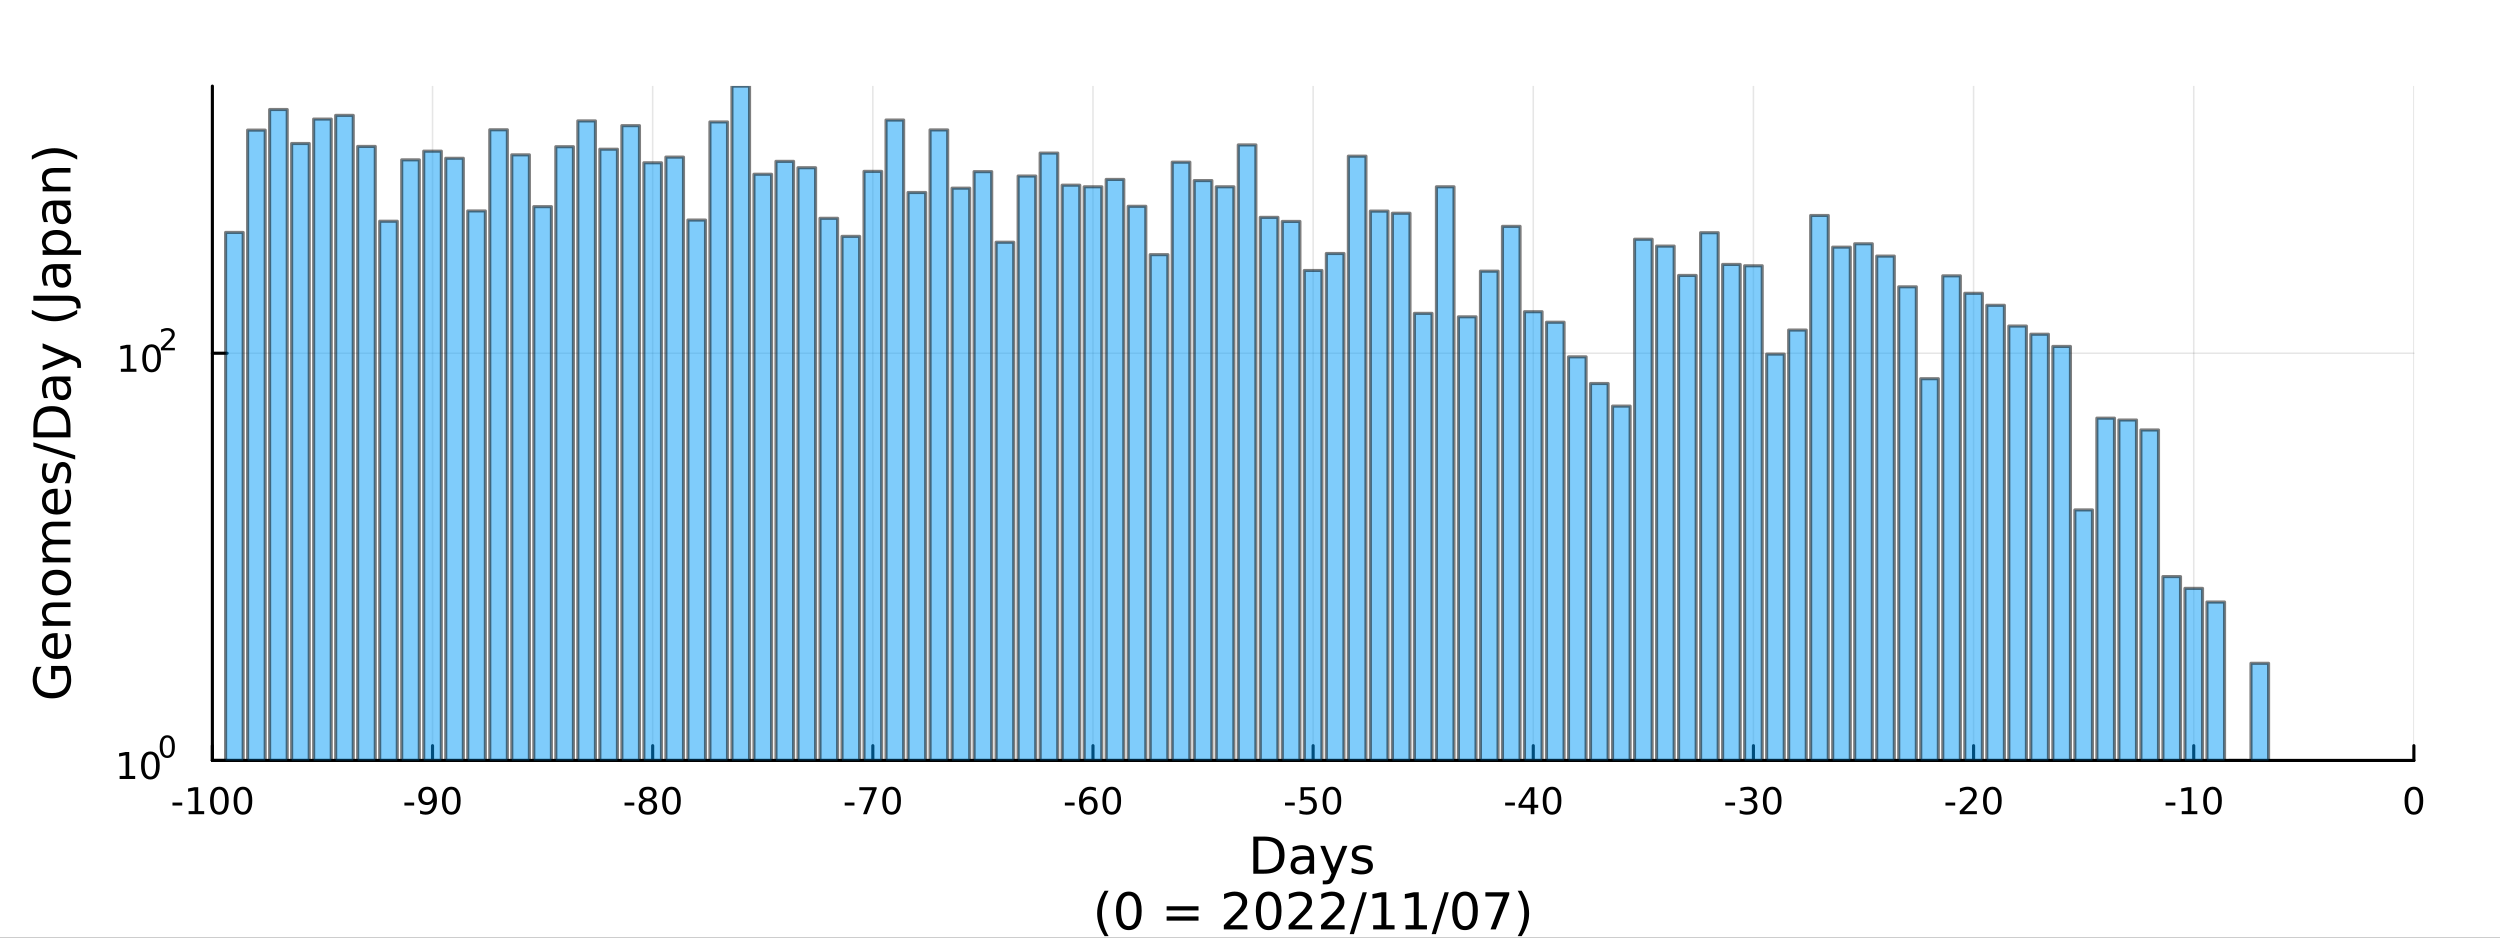 <?xml version="1.0" encoding="utf-8"?>
<svg xmlns="http://www.w3.org/2000/svg" xmlns:xlink="http://www.w3.org/1999/xlink" width="800" height="300" viewBox="0 0 3200 1200">
<rect x="0" y="0" width="3200" height="1200" fill="#333333" stroke="none"/>
<defs>
  <clipPath id="clip090">
    <rect x="0" y="0" width="3200" height="1200"/>
  </clipPath>
</defs>
<path clip-path="url(#clip090)" d="
M0 1200 L3200 1200 L3200 0 L0 0  Z
  " fill="#ffffff" fill-rule="evenodd" fill-opacity="1"/>
<defs>
  <clipPath id="clip091">
    <rect x="640" y="0" width="2241" height="1200"/>
  </clipPath>
</defs>
<path clip-path="url(#clip090)" d="
M271.839 973.368 L3089.76 973.368 L3089.76 110.236 L271.839 110.236  Z
  " fill="#ffffff" fill-rule="evenodd" fill-opacity="1"/>
<defs>
  <clipPath id="clip092">
    <rect x="271" y="110" width="2819" height="864"/>
  </clipPath>
</defs>
<polyline clip-path="url(#clip092)" style="stroke:#000000; stroke-linecap:round; stroke-linejoin:round; stroke-width:2; stroke-opacity:0.1; fill:none" points="
  271.839,973.368 271.839,110.236 
  "/>
<polyline clip-path="url(#clip092)" style="stroke:#000000; stroke-linecap:round; stroke-linejoin:round; stroke-width:2; stroke-opacity:0.1; fill:none" points="
  553.632,973.368 553.632,110.236 
  "/>
<polyline clip-path="url(#clip092)" style="stroke:#000000; stroke-linecap:round; stroke-linejoin:round; stroke-width:2; stroke-opacity:0.1; fill:none" points="
  835.424,973.368 835.424,110.236 
  "/>
<polyline clip-path="url(#clip092)" style="stroke:#000000; stroke-linecap:round; stroke-linejoin:round; stroke-width:2; stroke-opacity:0.1; fill:none" points="
  1117.22,973.368 1117.22,110.236 
  "/>
<polyline clip-path="url(#clip092)" style="stroke:#000000; stroke-linecap:round; stroke-linejoin:round; stroke-width:2; stroke-opacity:0.1; fill:none" points="
  1399.01,973.368 1399.01,110.236 
  "/>
<polyline clip-path="url(#clip092)" style="stroke:#000000; stroke-linecap:round; stroke-linejoin:round; stroke-width:2; stroke-opacity:0.1; fill:none" points="
  1680.8,973.368 1680.8,110.236 
  "/>
<polyline clip-path="url(#clip092)" style="stroke:#000000; stroke-linecap:round; stroke-linejoin:round; stroke-width:2; stroke-opacity:0.1; fill:none" points="
  1962.59,973.368 1962.59,110.236 
  "/>
<polyline clip-path="url(#clip092)" style="stroke:#000000; stroke-linecap:round; stroke-linejoin:round; stroke-width:2; stroke-opacity:0.1; fill:none" points="
  2244.39,973.368 2244.39,110.236 
  "/>
<polyline clip-path="url(#clip092)" style="stroke:#000000; stroke-linecap:round; stroke-linejoin:round; stroke-width:2; stroke-opacity:0.1; fill:none" points="
  2526.18,973.368 2526.18,110.236 
  "/>
<polyline clip-path="url(#clip092)" style="stroke:#000000; stroke-linecap:round; stroke-linejoin:round; stroke-width:2; stroke-opacity:0.1; fill:none" points="
  2807.97,973.368 2807.97,110.236 
  "/>
<polyline clip-path="url(#clip092)" style="stroke:#000000; stroke-linecap:round; stroke-linejoin:round; stroke-width:2; stroke-opacity:0.1; fill:none" points="
  3089.76,973.368 3089.76,110.236 
  "/>
<polyline clip-path="url(#clip090)" style="stroke:#000000; stroke-linecap:round; stroke-linejoin:round; stroke-width:4; stroke-opacity:1; fill:none" points="
  271.839,973.368 3089.76,973.368 
  "/>
<polyline clip-path="url(#clip090)" style="stroke:#000000; stroke-linecap:round; stroke-linejoin:round; stroke-width:4; stroke-opacity:1; fill:none" points="
  271.839,973.368 271.839,954.47 
  "/>
<polyline clip-path="url(#clip090)" style="stroke:#000000; stroke-linecap:round; stroke-linejoin:round; stroke-width:4; stroke-opacity:1; fill:none" points="
  553.632,973.368 553.632,954.47 
  "/>
<polyline clip-path="url(#clip090)" style="stroke:#000000; stroke-linecap:round; stroke-linejoin:round; stroke-width:4; stroke-opacity:1; fill:none" points="
  835.424,973.368 835.424,954.47 
  "/>
<polyline clip-path="url(#clip090)" style="stroke:#000000; stroke-linecap:round; stroke-linejoin:round; stroke-width:4; stroke-opacity:1; fill:none" points="
  1117.22,973.368 1117.22,954.47 
  "/>
<polyline clip-path="url(#clip090)" style="stroke:#000000; stroke-linecap:round; stroke-linejoin:round; stroke-width:4; stroke-opacity:1; fill:none" points="
  1399.01,973.368 1399.01,954.47 
  "/>
<polyline clip-path="url(#clip090)" style="stroke:#000000; stroke-linecap:round; stroke-linejoin:round; stroke-width:4; stroke-opacity:1; fill:none" points="
  1680.8,973.368 1680.8,954.47 
  "/>
<polyline clip-path="url(#clip090)" style="stroke:#000000; stroke-linecap:round; stroke-linejoin:round; stroke-width:4; stroke-opacity:1; fill:none" points="
  1962.59,973.368 1962.59,954.47 
  "/>
<polyline clip-path="url(#clip090)" style="stroke:#000000; stroke-linecap:round; stroke-linejoin:round; stroke-width:4; stroke-opacity:1; fill:none" points="
  2244.39,973.368 2244.39,954.47 
  "/>
<polyline clip-path="url(#clip090)" style="stroke:#000000; stroke-linecap:round; stroke-linejoin:round; stroke-width:4; stroke-opacity:1; fill:none" points="
  2526.18,973.368 2526.18,954.47 
  "/>
<polyline clip-path="url(#clip090)" style="stroke:#000000; stroke-linecap:round; stroke-linejoin:round; stroke-width:4; stroke-opacity:1; fill:none" points="
  2807.97,973.368 2807.97,954.47 
  "/>
<polyline clip-path="url(#clip090)" style="stroke:#000000; stroke-linecap:round; stroke-linejoin:round; stroke-width:4; stroke-opacity:1; fill:none" points="
  3089.76,973.368 3089.76,954.47 
  "/>
<path clip-path="url(#clip090)" d="M220.775 1027.28 L233.251 1027.28 L233.251 1031.08 L220.775 1031.08 L220.775 1027.28 Z" fill="#000000" fill-rule="evenodd" fill-opacity="1" /><path clip-path="url(#clip090)" d="M241.446 1038.23 L249.085 1038.23 L249.085 1011.87 L240.775 1013.53 L240.775 1009.27 L249.038 1007.61 L253.714 1007.61 L253.714 1038.23 L261.353 1038.23 L261.353 1042.17 L241.446 1042.17 L241.446 1038.23 Z" fill="#000000" fill-rule="evenodd" fill-opacity="1" /><path clip-path="url(#clip090)" d="M280.798 1010.69 Q277.186 1010.69 275.358 1014.25 Q273.552 1017.79 273.552 1024.92 Q273.552 1032.03 275.358 1035.59 Q277.186 1039.14 280.798 1039.14 Q284.432 1039.14 286.237 1035.59 Q288.066 1032.03 288.066 1024.92 Q288.066 1017.79 286.237 1014.25 Q284.432 1010.69 280.798 1010.69 M280.798 1006.98 Q286.608 1006.98 289.663 1011.59 Q292.742 1016.17 292.742 1024.92 Q292.742 1033.65 289.663 1038.26 Q286.608 1042.84 280.798 1042.84 Q274.987 1042.84 271.909 1038.26 Q268.853 1033.65 268.853 1024.92 Q268.853 1016.17 271.909 1011.59 Q274.987 1006.98 280.798 1006.98 Z" fill="#000000" fill-rule="evenodd" fill-opacity="1" /><path clip-path="url(#clip090)" d="M310.959 1010.69 Q307.348 1010.69 305.52 1014.25 Q303.714 1017.79 303.714 1024.92 Q303.714 1032.03 305.52 1035.59 Q307.348 1039.14 310.959 1039.14 Q314.594 1039.14 316.399 1035.59 Q318.228 1032.03 318.228 1024.92 Q318.228 1017.79 316.399 1014.25 Q314.594 1010.69 310.959 1010.69 M310.959 1006.98 Q316.77 1006.98 319.825 1011.59 Q322.904 1016.17 322.904 1024.92 Q322.904 1033.65 319.825 1038.26 Q316.77 1042.84 310.959 1042.84 Q305.149 1042.84 302.071 1038.26 Q299.015 1033.65 299.015 1024.92 Q299.015 1016.17 302.071 1011.59 Q305.149 1006.98 310.959 1006.98 Z" fill="#000000" fill-rule="evenodd" fill-opacity="1" /><path clip-path="url(#clip090)" d="M517.648 1027.28 L530.125 1027.28 L530.125 1031.08 L517.648 1031.08 L517.648 1027.28 Z" fill="#000000" fill-rule="evenodd" fill-opacity="1" /><path clip-path="url(#clip090)" d="M537.648 1041.45 L537.648 1037.19 Q539.407 1038.02 541.213 1038.46 Q543.018 1038.9 544.754 1038.9 Q549.384 1038.9 551.815 1035.8 Q554.268 1032.68 554.615 1026.33 Q553.273 1028.33 551.213 1029.39 Q549.153 1030.45 546.653 1030.45 Q541.467 1030.45 538.435 1027.33 Q535.426 1024.18 535.426 1018.74 Q535.426 1013.42 538.574 1010.2 Q541.722 1006.98 546.953 1006.98 Q552.949 1006.98 556.097 1011.59 Q559.268 1016.17 559.268 1024.92 Q559.268 1033.09 555.379 1037.98 Q551.514 1042.84 544.963 1042.84 Q543.203 1042.84 541.398 1042.49 Q539.592 1042.14 537.648 1041.45 M546.953 1026.8 Q550.102 1026.8 551.93 1024.64 Q553.782 1022.49 553.782 1018.74 Q553.782 1015.02 551.93 1012.86 Q550.102 1010.69 546.953 1010.69 Q543.805 1010.69 541.953 1012.86 Q540.125 1015.02 540.125 1018.74 Q540.125 1022.49 541.953 1024.64 Q543.805 1026.8 546.953 1026.8 Z" fill="#000000" fill-rule="evenodd" fill-opacity="1" /><path clip-path="url(#clip090)" d="M577.671 1010.69 Q574.06 1010.69 572.231 1014.25 Q570.426 1017.79 570.426 1024.92 Q570.426 1032.03 572.231 1035.59 Q574.06 1039.14 577.671 1039.14 Q581.305 1039.14 583.111 1035.59 Q584.939 1032.03 584.939 1024.92 Q584.939 1017.79 583.111 1014.25 Q581.305 1010.69 577.671 1010.69 M577.671 1006.98 Q583.481 1006.98 586.537 1011.59 Q589.615 1016.17 589.615 1024.92 Q589.615 1033.65 586.537 1038.26 Q583.481 1042.84 577.671 1042.84 Q571.861 1042.84 568.782 1038.26 Q565.727 1033.65 565.727 1024.92 Q565.727 1016.17 568.782 1011.59 Q571.861 1006.98 577.671 1006.98 Z" fill="#000000" fill-rule="evenodd" fill-opacity="1" /><path clip-path="url(#clip090)" d="M799.441 1027.28 L811.917 1027.28 L811.917 1031.08 L799.441 1031.08 L799.441 1027.28 Z" fill="#000000" fill-rule="evenodd" fill-opacity="1" /><path clip-path="url(#clip090)" d="M829.301 1025.76 Q825.968 1025.76 824.047 1027.54 Q822.149 1029.32 822.149 1032.45 Q822.149 1035.57 824.047 1037.35 Q825.968 1039.14 829.301 1039.14 Q832.635 1039.14 834.556 1037.35 Q836.477 1035.55 836.477 1032.45 Q836.477 1029.32 834.556 1027.54 Q832.658 1025.76 829.301 1025.76 M824.626 1023.77 Q821.616 1023.02 819.927 1020.96 Q818.26 1018.9 818.26 1015.94 Q818.26 1011.8 821.2 1009.39 Q824.163 1006.98 829.301 1006.98 Q834.463 1006.98 837.403 1009.39 Q840.343 1011.8 840.343 1015.94 Q840.343 1018.9 838.653 1020.96 Q836.987 1023.02 834.001 1023.77 Q837.38 1024.55 839.255 1026.84 Q841.153 1029.14 841.153 1032.45 Q841.153 1037.47 838.075 1040.15 Q835.019 1042.84 829.301 1042.84 Q823.584 1042.84 820.505 1040.15 Q817.45 1037.47 817.45 1032.45 Q817.45 1029.14 819.348 1026.84 Q821.246 1024.55 824.626 1023.77 M822.913 1016.38 Q822.913 1019.07 824.579 1020.57 Q826.269 1022.08 829.301 1022.08 Q832.311 1022.08 834.001 1020.57 Q835.713 1019.07 835.713 1016.38 Q835.713 1013.7 834.001 1012.19 Q832.311 1010.69 829.301 1010.69 Q826.269 1010.69 824.579 1012.19 Q822.913 1013.7 822.913 1016.38 Z" fill="#000000" fill-rule="evenodd" fill-opacity="1" /><path clip-path="url(#clip090)" d="M859.463 1010.69 Q855.852 1010.69 854.024 1014.25 Q852.218 1017.79 852.218 1024.92 Q852.218 1032.03 854.024 1035.59 Q855.852 1039.14 859.463 1039.14 Q863.098 1039.14 864.903 1035.59 Q866.732 1032.03 866.732 1024.92 Q866.732 1017.79 864.903 1014.25 Q863.098 1010.69 859.463 1010.69 M859.463 1006.98 Q865.274 1006.98 868.329 1011.59 Q871.408 1016.17 871.408 1024.92 Q871.408 1033.65 868.329 1038.26 Q865.274 1042.84 859.463 1042.84 Q853.653 1042.84 850.575 1038.26 Q847.519 1033.65 847.519 1024.92 Q847.519 1016.17 850.575 1011.59 Q853.653 1006.98 859.463 1006.98 Z" fill="#000000" fill-rule="evenodd" fill-opacity="1" /><path clip-path="url(#clip090)" d="M1081.23 1027.28 L1093.71 1027.28 L1093.71 1031.08 L1081.23 1031.08 L1081.23 1027.28 Z" fill="#000000" fill-rule="evenodd" fill-opacity="1" /><path clip-path="url(#clip090)" d="M1099.91 1007.61 L1122.14 1007.61 L1122.14 1009.6 L1109.59 1042.17 L1104.71 1042.17 L1116.51 1011.54 L1099.91 1011.54 L1099.91 1007.61 Z" fill="#000000" fill-rule="evenodd" fill-opacity="1" /><path clip-path="url(#clip090)" d="M1141.26 1010.69 Q1137.64 1010.69 1135.82 1014.25 Q1134.01 1017.79 1134.01 1024.92 Q1134.01 1032.03 1135.82 1035.59 Q1137.64 1039.14 1141.26 1039.14 Q1144.89 1039.14 1146.7 1035.59 Q1148.52 1032.03 1148.52 1024.92 Q1148.52 1017.79 1146.7 1014.25 Q1144.89 1010.69 1141.26 1010.69 M1141.26 1006.98 Q1147.07 1006.98 1150.12 1011.59 Q1153.2 1016.17 1153.2 1024.92 Q1153.2 1033.65 1150.12 1038.26 Q1147.07 1042.84 1141.26 1042.84 Q1135.45 1042.84 1132.37 1038.26 Q1129.31 1033.65 1129.31 1024.92 Q1129.31 1016.17 1132.37 1011.59 Q1135.45 1006.98 1141.26 1006.98 Z" fill="#000000" fill-rule="evenodd" fill-opacity="1" /><path clip-path="url(#clip090)" d="M1363.03 1027.28 L1375.5 1027.28 L1375.5 1031.08 L1363.03 1031.08 L1363.03 1027.28 Z" fill="#000000" fill-rule="evenodd" fill-opacity="1" /><path clip-path="url(#clip090)" d="M1393.47 1023.02 Q1390.32 1023.02 1388.47 1025.18 Q1386.64 1027.33 1386.64 1031.08 Q1386.64 1034.81 1388.47 1036.98 Q1390.32 1039.14 1393.47 1039.14 Q1396.61 1039.14 1398.44 1036.98 Q1400.29 1034.81 1400.29 1031.08 Q1400.29 1027.33 1398.44 1025.18 Q1396.61 1023.02 1393.47 1023.02 M1402.75 1008.37 L1402.75 1012.63 Q1400.99 1011.8 1399.18 1011.36 Q1397.4 1010.92 1395.64 1010.92 Q1391.01 1010.92 1388.56 1014.04 Q1386.13 1017.17 1385.78 1023.49 Q1387.15 1021.47 1389.21 1020.41 Q1391.27 1019.32 1393.74 1019.32 Q1398.95 1019.32 1401.96 1022.49 Q1404.99 1025.64 1404.99 1031.08 Q1404.99 1036.4 1401.84 1039.62 Q1398.7 1042.84 1393.47 1042.84 Q1387.47 1042.84 1384.3 1038.26 Q1381.13 1033.65 1381.13 1024.92 Q1381.13 1016.73 1385.02 1011.87 Q1388.9 1006.98 1395.46 1006.98 Q1397.22 1006.98 1399 1007.33 Q1400.8 1007.68 1402.75 1008.37 Z" fill="#000000" fill-rule="evenodd" fill-opacity="1" /><path clip-path="url(#clip090)" d="M1423.05 1010.69 Q1419.44 1010.69 1417.61 1014.25 Q1415.8 1017.79 1415.8 1024.92 Q1415.8 1032.03 1417.61 1035.59 Q1419.44 1039.14 1423.05 1039.14 Q1426.68 1039.14 1428.49 1035.59 Q1430.32 1032.03 1430.32 1024.92 Q1430.32 1017.79 1428.49 1014.25 Q1426.68 1010.69 1423.05 1010.69 M1423.05 1006.98 Q1428.86 1006.98 1431.91 1011.59 Q1434.99 1016.17 1434.99 1024.92 Q1434.99 1033.65 1431.91 1038.26 Q1428.86 1042.84 1423.05 1042.84 Q1417.24 1042.84 1414.16 1038.26 Q1411.1 1033.65 1411.1 1024.92 Q1411.1 1016.17 1414.16 1011.59 Q1417.24 1006.98 1423.05 1006.98 Z" fill="#000000" fill-rule="evenodd" fill-opacity="1" /><path clip-path="url(#clip090)" d="M1644.82 1027.28 L1657.29 1027.28 L1657.29 1031.08 L1644.82 1031.08 L1644.82 1027.28 Z" fill="#000000" fill-rule="evenodd" fill-opacity="1" /><path clip-path="url(#clip090)" d="M1664.73 1007.61 L1683.08 1007.61 L1683.08 1011.54 L1669.01 1011.54 L1669.01 1020.02 Q1670.03 1019.67 1671.04 1019.51 Q1672.06 1019.32 1673.08 1019.32 Q1678.87 1019.32 1682.25 1022.49 Q1685.63 1025.66 1685.63 1031.08 Q1685.63 1036.66 1682.16 1039.76 Q1678.68 1042.84 1672.36 1042.84 Q1670.19 1042.84 1667.92 1042.47 Q1665.67 1042.1 1663.27 1041.36 L1663.27 1036.66 Q1665.35 1037.79 1667.57 1038.35 Q1669.79 1038.9 1672.27 1038.9 Q1676.28 1038.9 1678.61 1036.8 Q1680.95 1034.69 1680.95 1031.08 Q1680.95 1027.47 1678.61 1025.36 Q1676.28 1023.26 1672.27 1023.26 Q1670.4 1023.26 1668.52 1023.67 Q1666.67 1024.09 1664.73 1024.97 L1664.73 1007.61 Z" fill="#000000" fill-rule="evenodd" fill-opacity="1" /><path clip-path="url(#clip090)" d="M1704.84 1010.69 Q1701.23 1010.69 1699.4 1014.25 Q1697.6 1017.79 1697.6 1024.92 Q1697.6 1032.03 1699.4 1035.59 Q1701.23 1039.14 1704.84 1039.14 Q1708.47 1039.14 1710.28 1035.59 Q1712.11 1032.03 1712.11 1024.92 Q1712.11 1017.79 1710.28 1014.25 Q1708.47 1010.69 1704.84 1010.69 M1704.84 1006.98 Q1710.65 1006.98 1713.71 1011.59 Q1716.79 1016.17 1716.79 1024.92 Q1716.79 1033.65 1713.71 1038.26 Q1710.65 1042.84 1704.84 1042.84 Q1699.03 1042.84 1695.95 1038.26 Q1692.9 1033.65 1692.9 1024.92 Q1692.9 1016.17 1695.95 1011.59 Q1699.03 1006.98 1704.84 1006.98 Z" fill="#000000" fill-rule="evenodd" fill-opacity="1" /><path clip-path="url(#clip090)" d="M1926.61 1027.28 L1939.09 1027.28 L1939.09 1031.08 L1926.61 1031.08 L1926.61 1027.28 Z" fill="#000000" fill-rule="evenodd" fill-opacity="1" /><path clip-path="url(#clip090)" d="M1959.32 1011.68 L1947.51 1030.13 L1959.32 1030.13 L1959.32 1011.68 M1958.09 1007.61 L1963.97 1007.61 L1963.97 1030.13 L1968.9 1030.13 L1968.9 1034.02 L1963.97 1034.02 L1963.97 1042.17 L1959.32 1042.17 L1959.32 1034.02 L1943.72 1034.02 L1943.72 1029.51 L1958.09 1007.61 Z" fill="#000000" fill-rule="evenodd" fill-opacity="1" /><path clip-path="url(#clip090)" d="M1986.63 1010.69 Q1983.02 1010.69 1981.19 1014.25 Q1979.39 1017.79 1979.39 1024.92 Q1979.39 1032.03 1981.19 1035.59 Q1983.02 1039.14 1986.63 1039.14 Q1990.27 1039.14 1992.07 1035.59 Q1993.9 1032.03 1993.9 1024.92 Q1993.9 1017.79 1992.07 1014.25 Q1990.27 1010.69 1986.63 1010.69 M1986.63 1006.98 Q1992.44 1006.98 1995.5 1011.59 Q1998.58 1016.17 1998.58 1024.92 Q1998.58 1033.65 1995.5 1038.26 Q1992.44 1042.84 1986.63 1042.84 Q1980.82 1042.84 1977.74 1038.26 Q1974.69 1033.65 1974.69 1024.92 Q1974.69 1016.17 1977.74 1011.59 Q1980.82 1006.98 1986.63 1006.98 Z" fill="#000000" fill-rule="evenodd" fill-opacity="1" /><path clip-path="url(#clip090)" d="M2208.4 1027.28 L2220.88 1027.28 L2220.88 1031.08 L2208.4 1031.08 L2208.4 1027.28 Z" fill="#000000" fill-rule="evenodd" fill-opacity="1" /><path clip-path="url(#clip090)" d="M2242.43 1023.53 Q2245.79 1024.25 2247.66 1026.52 Q2249.56 1028.79 2249.56 1032.12 Q2249.56 1037.24 2246.04 1040.04 Q2242.52 1042.84 2236.04 1042.84 Q2233.87 1042.84 2231.55 1042.4 Q2229.26 1041.98 2226.81 1041.13 L2226.81 1036.61 Q2228.75 1037.75 2231.06 1038.33 Q2233.38 1038.9 2235.9 1038.9 Q2240.3 1038.9 2242.59 1037.17 Q2244.91 1035.43 2244.91 1032.12 Q2244.91 1029.07 2242.75 1027.35 Q2240.62 1025.62 2236.81 1025.62 L2232.78 1025.62 L2232.78 1021.77 L2236.99 1021.77 Q2240.44 1021.77 2242.27 1020.41 Q2244.1 1019.02 2244.1 1016.43 Q2244.1 1013.77 2242.2 1012.35 Q2240.32 1010.92 2236.81 1010.92 Q2234.88 1010.92 2232.69 1011.33 Q2230.49 1011.75 2227.85 1012.63 L2227.85 1008.46 Q2230.51 1007.72 2232.82 1007.35 Q2235.16 1006.98 2237.22 1006.98 Q2242.55 1006.98 2245.65 1009.41 Q2248.75 1011.82 2248.75 1015.94 Q2248.75 1018.81 2247.11 1020.8 Q2245.46 1022.77 2242.43 1023.53 Z" fill="#000000" fill-rule="evenodd" fill-opacity="1" /><path clip-path="url(#clip090)" d="M2268.43 1010.69 Q2264.81 1010.69 2262.99 1014.25 Q2261.18 1017.79 2261.18 1024.92 Q2261.18 1032.03 2262.99 1035.59 Q2264.81 1039.14 2268.43 1039.14 Q2272.06 1039.14 2273.87 1035.59 Q2275.69 1032.03 2275.69 1024.92 Q2275.69 1017.79 2273.87 1014.25 Q2272.06 1010.69 2268.43 1010.69 M2268.43 1006.98 Q2274.24 1006.98 2277.29 1011.59 Q2280.37 1016.17 2280.37 1024.92 Q2280.37 1033.65 2277.29 1038.26 Q2274.24 1042.84 2268.43 1042.84 Q2262.62 1042.84 2259.54 1038.26 Q2256.48 1033.65 2256.48 1024.92 Q2256.48 1016.17 2259.54 1011.59 Q2262.62 1006.98 2268.43 1006.98 Z" fill="#000000" fill-rule="evenodd" fill-opacity="1" /><path clip-path="url(#clip090)" d="M2490.2 1027.28 L2502.67 1027.28 L2502.67 1031.08 L2490.2 1031.08 L2490.2 1027.28 Z" fill="#000000" fill-rule="evenodd" fill-opacity="1" /><path clip-path="url(#clip090)" d="M2514.08 1038.23 L2530.4 1038.23 L2530.4 1042.17 L2508.46 1042.17 L2508.46 1038.23 Q2511.12 1035.48 2515.7 1030.85 Q2520.31 1026.2 2521.49 1024.85 Q2523.74 1022.33 2524.62 1020.59 Q2525.52 1018.83 2525.52 1017.14 Q2525.52 1014.39 2523.57 1012.65 Q2521.65 1010.92 2518.55 1010.92 Q2516.35 1010.92 2513.9 1011.68 Q2511.47 1012.45 2508.69 1014 L2508.69 1009.27 Q2511.51 1008.14 2513.97 1007.56 Q2516.42 1006.98 2518.46 1006.98 Q2523.83 1006.98 2527.02 1009.67 Q2530.22 1012.35 2530.22 1016.84 Q2530.22 1018.97 2529.41 1020.89 Q2528.62 1022.79 2526.51 1025.39 Q2525.94 1026.06 2522.83 1029.27 Q2519.73 1032.47 2514.08 1038.23 Z" fill="#000000" fill-rule="evenodd" fill-opacity="1" /><path clip-path="url(#clip090)" d="M2550.22 1010.69 Q2546.61 1010.69 2544.78 1014.25 Q2542.97 1017.79 2542.97 1024.92 Q2542.97 1032.03 2544.78 1035.59 Q2546.61 1039.14 2550.22 1039.14 Q2553.85 1039.14 2555.66 1035.59 Q2557.49 1032.03 2557.49 1024.92 Q2557.49 1017.79 2555.66 1014.25 Q2553.85 1010.69 2550.22 1010.69 M2550.22 1006.98 Q2556.03 1006.98 2559.08 1011.59 Q2562.16 1016.17 2562.16 1024.92 Q2562.16 1033.65 2559.08 1038.26 Q2556.03 1042.84 2550.22 1042.84 Q2544.41 1042.84 2541.33 1038.26 Q2538.27 1033.65 2538.27 1024.92 Q2538.27 1016.17 2541.33 1011.59 Q2544.41 1006.98 2550.22 1006.98 Z" fill="#000000" fill-rule="evenodd" fill-opacity="1" /><path clip-path="url(#clip090)" d="M2771.99 1027.28 L2784.46 1027.28 L2784.46 1031.08 L2771.99 1031.08 L2771.99 1027.28 Z" fill="#000000" fill-rule="evenodd" fill-opacity="1" /><path clip-path="url(#clip090)" d="M2792.66 1038.23 L2800.3 1038.23 L2800.3 1011.87 L2791.99 1013.53 L2791.99 1009.27 L2800.25 1007.61 L2804.93 1007.61 L2804.93 1038.23 L2812.57 1038.23 L2812.57 1042.17 L2792.66 1042.17 L2792.66 1038.23 Z" fill="#000000" fill-rule="evenodd" fill-opacity="1" /><path clip-path="url(#clip090)" d="M2832.01 1010.69 Q2828.4 1010.69 2826.57 1014.25 Q2824.77 1017.79 2824.77 1024.92 Q2824.77 1032.03 2826.57 1035.59 Q2828.4 1039.14 2832.01 1039.14 Q2835.64 1039.14 2837.45 1035.59 Q2839.28 1032.03 2839.28 1024.92 Q2839.28 1017.79 2837.45 1014.25 Q2835.64 1010.69 2832.01 1010.69 M2832.01 1006.98 Q2837.82 1006.98 2840.88 1011.59 Q2843.95 1016.17 2843.95 1024.92 Q2843.95 1033.65 2840.88 1038.26 Q2837.82 1042.84 2832.01 1042.84 Q2826.2 1042.84 2823.12 1038.26 Q2820.07 1033.65 2820.07 1024.92 Q2820.07 1016.17 2823.12 1011.59 Q2826.2 1006.98 2832.01 1006.98 Z" fill="#000000" fill-rule="evenodd" fill-opacity="1" /><path clip-path="url(#clip090)" d="M3089.76 1010.69 Q3086.15 1010.69 3084.32 1014.25 Q3082.52 1017.79 3082.52 1024.92 Q3082.52 1032.03 3084.32 1035.59 Q3086.15 1039.14 3089.76 1039.14 Q3093.4 1039.14 3095.2 1035.59 Q3097.03 1032.03 3097.03 1024.92 Q3097.03 1017.79 3095.2 1014.25 Q3093.4 1010.69 3089.76 1010.69 M3089.76 1006.98 Q3095.57 1006.98 3098.63 1011.59 Q3101.71 1016.17 3101.71 1024.92 Q3101.71 1033.65 3098.63 1038.26 Q3095.57 1042.84 3089.76 1042.84 Q3083.95 1042.84 3080.87 1038.26 Q3077.82 1033.65 3077.82 1024.92 Q3077.82 1016.17 3080.87 1011.59 Q3083.95 1006.98 3089.76 1006.98 Z" fill="#000000" fill-rule="evenodd" fill-opacity="1" /><path clip-path="url(#clip090)" d="M1610.68 1076.12 L1610.68 1113.07 L1618.45 1113.07 Q1628.28 1113.07 1632.84 1108.61 Q1637.42 1104.16 1637.42 1094.54 Q1637.42 1085 1632.84 1080.57 Q1628.28 1076.12 1618.45 1076.12 L1610.68 1076.12 M1604.25 1070.83 L1617.46 1070.83 Q1631.28 1070.83 1637.74 1076.59 Q1644.2 1082.32 1644.2 1094.54 Q1644.2 1106.83 1637.71 1112.59 Q1631.21 1118.35 1617.46 1118.35 L1604.25 1118.35 L1604.25 1070.83 Z" fill="#000000" fill-rule="evenodd" fill-opacity="1" /><path clip-path="url(#clip090)" d="M1670.39 1100.43 Q1663.3 1100.43 1660.56 1102.06 Q1657.82 1103.68 1657.82 1107.59 Q1657.82 1110.71 1659.86 1112.56 Q1661.93 1114.37 1665.46 1114.37 Q1670.33 1114.37 1673.26 1110.94 Q1676.22 1107.47 1676.22 1101.74 L1676.22 1100.43 L1670.39 1100.43 M1682.07 1098.01 L1682.07 1118.35 L1676.22 1118.35 L1676.22 1112.94 Q1674.21 1116.19 1671.22 1117.75 Q1668.23 1119.27 1663.9 1119.27 Q1658.43 1119.27 1655.18 1116.22 Q1651.96 1113.13 1651.96 1107.98 Q1651.96 1101.96 1655.98 1098.9 Q1660.02 1095.85 1668.01 1095.85 L1676.22 1095.85 L1676.22 1095.28 Q1676.22 1091.23 1673.54 1089.04 Q1670.9 1086.81 1666.1 1086.81 Q1663.04 1086.81 1660.14 1087.54 Q1657.25 1088.27 1654.57 1089.74 L1654.57 1084.33 Q1657.79 1083.09 1660.81 1082.48 Q1663.84 1081.84 1666.7 1081.84 Q1674.44 1081.84 1678.26 1085.85 Q1682.07 1089.87 1682.07 1098.01 Z" fill="#000000" fill-rule="evenodd" fill-opacity="1" /><path clip-path="url(#clip090)" d="M1708.97 1121.66 Q1706.49 1128.03 1704.13 1129.97 Q1701.78 1131.91 1697.83 1131.91 L1693.15 1131.91 L1693.15 1127.01 L1696.59 1127.01 Q1699.01 1127.01 1700.34 1125.86 Q1701.68 1124.72 1703.3 1120.45 L1704.35 1117.78 L1689.94 1082.7 L1696.14 1082.7 L1707.28 1110.59 L1718.42 1082.7 L1724.63 1082.7 L1708.97 1121.66 Z" fill="#000000" fill-rule="evenodd" fill-opacity="1" /><path clip-path="url(#clip090)" d="M1755.44 1083.75 L1755.44 1089.29 Q1752.96 1088.02 1750.28 1087.38 Q1747.61 1086.75 1744.75 1086.75 Q1740.38 1086.75 1738.19 1088.08 Q1736.02 1089.42 1736.02 1092.09 Q1736.02 1094.13 1737.58 1095.31 Q1739.14 1096.45 1743.85 1097.5 L1745.86 1097.95 Q1752.1 1099.29 1754.71 1101.74 Q1757.35 1104.16 1757.35 1108.52 Q1757.35 1113.48 1753.4 1116.38 Q1749.49 1119.27 1742.61 1119.27 Q1739.75 1119.27 1736.63 1118.7 Q1733.54 1118.16 1730.1 1117.05 L1730.1 1111 Q1733.35 1112.69 1736.5 1113.55 Q1739.65 1114.37 1742.74 1114.37 Q1746.88 1114.37 1749.11 1112.97 Q1751.33 1111.54 1751.33 1108.96 Q1751.33 1106.58 1749.71 1105.3 Q1748.12 1104.03 1742.68 1102.85 L1740.64 1102.37 Q1735.2 1101.23 1732.78 1098.87 Q1730.36 1096.49 1730.36 1092.35 Q1730.36 1087.32 1733.92 1084.58 Q1737.49 1081.84 1744.04 1081.84 Q1747.29 1081.84 1750.16 1082.32 Q1753.02 1082.8 1755.44 1083.75 Z" fill="#000000" fill-rule="evenodd" fill-opacity="1" /><path clip-path="url(#clip090)" d="M1418.96 1140.17 Q1414.7 1147.49 1412.63 1154.65 Q1410.56 1161.81 1410.56 1169.17 Q1410.56 1176.52 1412.63 1183.74 Q1414.73 1190.94 1418.96 1198.23 L1413.87 1198.23 Q1409.1 1190.75 1406.71 1183.52 Q1404.35 1176.3 1404.35 1169.17 Q1404.35 1162.07 1406.71 1154.87 Q1409.07 1147.68 1413.87 1140.17 L1418.96 1140.17 Z" fill="#000000" fill-rule="evenodd" fill-opacity="1" /><path clip-path="url(#clip090)" d="M1444.9 1146.34 Q1439.94 1146.34 1437.42 1151.25 Q1434.94 1156.12 1434.94 1165.92 Q1434.94 1175.69 1437.42 1180.59 Q1439.94 1185.46 1444.9 1185.46 Q1449.9 1185.46 1452.38 1180.59 Q1454.9 1175.69 1454.9 1165.92 Q1454.9 1156.12 1452.38 1151.25 Q1449.9 1146.34 1444.9 1146.34 M1444.9 1141.25 Q1452.89 1141.25 1457.09 1147.59 Q1461.33 1153.89 1461.33 1165.92 Q1461.33 1177.92 1457.09 1184.25 Q1452.89 1190.55 1444.9 1190.55 Q1436.92 1190.55 1432.68 1184.25 Q1428.48 1177.92 1428.48 1165.92 Q1428.48 1153.89 1432.68 1147.59 Q1436.92 1141.25 1444.9 1141.25 Z" fill="#000000" fill-rule="evenodd" fill-opacity="1" /><path clip-path="url(#clip090)" d="M1493.28 1160.03 L1534.09 1160.03 L1534.09 1165.38 L1493.28 1165.38 L1493.28 1160.03 M1493.28 1173.02 L1534.09 1173.02 L1534.09 1178.43 L1493.28 1178.43 L1493.28 1173.02 Z" fill="#000000" fill-rule="evenodd" fill-opacity="1" /><path clip-path="url(#clip090)" d="M1574.22 1184.22 L1596.66 1184.22 L1596.66 1189.63 L1566.49 1189.63 L1566.49 1184.22 Q1570.15 1180.43 1576.45 1174.07 Q1582.79 1167.67 1584.41 1165.82 Q1587.5 1162.35 1588.71 1159.97 Q1589.95 1157.55 1589.95 1155.23 Q1589.95 1151.44 1587.27 1149.05 Q1584.63 1146.66 1580.37 1146.66 Q1577.34 1146.66 1573.97 1147.71 Q1570.63 1148.76 1566.81 1150.9 L1566.81 1144.4 Q1570.69 1142.84 1574.06 1142.05 Q1577.44 1141.25 1580.24 1141.25 Q1587.62 1141.25 1592.02 1144.94 Q1596.41 1148.64 1596.41 1154.81 Q1596.41 1157.74 1595.29 1160.38 Q1594.21 1162.99 1591.32 1166.56 Q1590.52 1167.48 1586.25 1171.9 Q1581.99 1176.3 1574.22 1184.22 Z" fill="#000000" fill-rule="evenodd" fill-opacity="1" /><path clip-path="url(#clip090)" d="M1623.91 1146.34 Q1618.94 1146.34 1616.43 1151.25 Q1613.95 1156.12 1613.95 1165.92 Q1613.95 1175.69 1616.43 1180.59 Q1618.94 1185.46 1623.91 1185.46 Q1628.91 1185.46 1631.39 1180.59 Q1633.9 1175.69 1633.9 1165.92 Q1633.9 1156.12 1631.39 1151.25 Q1628.91 1146.34 1623.91 1146.34 M1623.91 1141.25 Q1631.9 1141.25 1636.1 1147.59 Q1640.33 1153.89 1640.33 1165.92 Q1640.33 1177.92 1636.1 1184.25 Q1631.9 1190.55 1623.91 1190.55 Q1615.92 1190.55 1611.69 1184.25 Q1607.48 1177.92 1607.48 1165.92 Q1607.48 1153.89 1611.69 1147.59 Q1615.92 1141.25 1623.91 1141.25 Z" fill="#000000" fill-rule="evenodd" fill-opacity="1" /><path clip-path="url(#clip090)" d="M1657.17 1184.22 L1679.61 1184.22 L1679.61 1189.63 L1649.43 1189.63 L1649.43 1184.22 Q1653.09 1180.43 1659.4 1174.07 Q1665.73 1167.67 1667.35 1165.82 Q1670.44 1162.35 1671.65 1159.97 Q1672.89 1157.55 1672.89 1155.23 Q1672.89 1151.44 1670.22 1149.05 Q1667.58 1146.66 1663.31 1146.66 Q1660.29 1146.66 1656.91 1147.71 Q1653.57 1148.76 1649.75 1150.9 L1649.75 1144.4 Q1653.64 1142.84 1657.01 1142.05 Q1660.38 1141.25 1663.18 1141.25 Q1670.57 1141.25 1674.96 1144.94 Q1679.35 1148.64 1679.35 1154.81 Q1679.35 1157.74 1678.24 1160.38 Q1677.16 1162.99 1674.26 1166.56 Q1673.47 1167.48 1669.2 1171.9 Q1664.93 1176.3 1657.17 1184.22 Z" fill="#000000" fill-rule="evenodd" fill-opacity="1" /><path clip-path="url(#clip090)" d="M1698.64 1184.22 L1721.08 1184.22 L1721.08 1189.63 L1690.91 1189.63 L1690.91 1184.22 Q1694.57 1180.43 1700.87 1174.07 Q1707.2 1167.67 1708.83 1165.82 Q1711.91 1162.35 1713.12 1159.97 Q1714.36 1157.55 1714.36 1155.23 Q1714.36 1151.44 1711.69 1149.05 Q1709.05 1146.66 1704.78 1146.66 Q1701.76 1146.66 1698.39 1147.71 Q1695.04 1148.76 1691.23 1150.9 L1691.23 1144.4 Q1695.11 1142.84 1698.48 1142.05 Q1701.86 1141.25 1704.66 1141.25 Q1712.04 1141.25 1716.43 1144.94 Q1720.83 1148.64 1720.83 1154.81 Q1720.83 1157.74 1719.71 1160.38 Q1718.63 1162.99 1715.73 1166.56 Q1714.94 1167.48 1710.67 1171.9 Q1706.41 1176.3 1698.64 1184.22 Z" fill="#000000" fill-rule="evenodd" fill-opacity="1" /><path clip-path="url(#clip090)" d="M1744.16 1142.11 L1749.57 1142.11 L1733.02 1195.68 L1727.61 1195.68 L1744.16 1142.11 Z" fill="#000000" fill-rule="evenodd" fill-opacity="1" /><path clip-path="url(#clip090)" d="M1757.65 1184.22 L1768.15 1184.22 L1768.15 1147.97 L1756.73 1150.26 L1756.73 1144.4 L1768.09 1142.11 L1774.52 1142.11 L1774.52 1184.22 L1785.02 1184.22 L1785.02 1189.63 L1757.65 1189.63 L1757.65 1184.22 Z" fill="#000000" fill-rule="evenodd" fill-opacity="1" /><path clip-path="url(#clip090)" d="M1799.12 1184.22 L1809.63 1184.22 L1809.63 1147.97 L1798.2 1150.26 L1798.2 1144.4 L1809.56 1142.11 L1815.99 1142.11 L1815.99 1184.22 L1826.5 1184.22 L1826.5 1189.63 L1799.12 1189.63 L1799.12 1184.22 Z" fill="#000000" fill-rule="evenodd" fill-opacity="1" /><path clip-path="url(#clip090)" d="M1849.06 1142.11 L1854.47 1142.11 L1837.92 1195.68 L1832.51 1195.68 L1849.06 1142.11 Z" fill="#000000" fill-rule="evenodd" fill-opacity="1" /><path clip-path="url(#clip090)" d="M1875.19 1146.34 Q1870.23 1146.34 1867.71 1151.25 Q1865.23 1156.12 1865.23 1165.92 Q1865.23 1175.69 1867.71 1180.59 Q1870.23 1185.46 1875.19 1185.46 Q1880.19 1185.46 1882.67 1180.59 Q1885.19 1175.69 1885.19 1165.92 Q1885.19 1156.12 1882.67 1151.25 Q1880.19 1146.34 1875.19 1146.34 M1875.19 1141.25 Q1883.18 1141.25 1887.38 1147.59 Q1891.62 1153.89 1891.62 1165.92 Q1891.62 1177.92 1887.38 1184.25 Q1883.18 1190.55 1875.19 1190.55 Q1867.21 1190.55 1862.97 1184.25 Q1858.77 1177.92 1858.77 1165.92 Q1858.77 1153.89 1862.97 1147.59 Q1867.21 1141.25 1875.19 1141.25 Z" fill="#000000" fill-rule="evenodd" fill-opacity="1" /><path clip-path="url(#clip090)" d="M1901.29 1142.11 L1931.85 1142.11 L1931.85 1144.85 L1914.6 1189.63 L1907.88 1189.63 L1924.11 1147.52 L1901.29 1147.52 L1901.29 1142.11 Z" fill="#000000" fill-rule="evenodd" fill-opacity="1" /><path clip-path="url(#clip090)" d="M1942.64 1140.17 L1947.73 1140.17 Q1952.51 1147.68 1954.86 1154.87 Q1957.25 1162.07 1957.25 1169.17 Q1957.25 1176.3 1954.86 1183.52 Q1952.51 1190.75 1947.73 1198.23 L1942.64 1198.23 Q1946.87 1190.94 1948.94 1183.74 Q1951.04 1176.52 1951.04 1169.17 Q1951.04 1161.81 1948.94 1154.65 Q1946.87 1147.49 1942.64 1140.17 Z" fill="#000000" fill-rule="evenodd" fill-opacity="1" /><polyline clip-path="url(#clip092)" style="stroke:#000000; stroke-linecap:round; stroke-linejoin:round; stroke-width:2; stroke-opacity:0.1; fill:none" points="
  271.839,973.368 3089.76,973.368 
  "/>
<polyline clip-path="url(#clip092)" style="stroke:#000000; stroke-linecap:round; stroke-linejoin:round; stroke-width:2; stroke-opacity:0.1; fill:none" points="
  271.839,452.148 3089.76,452.148 
  "/>
<polyline clip-path="url(#clip090)" style="stroke:#000000; stroke-linecap:round; stroke-linejoin:round; stroke-width:4; stroke-opacity:1; fill:none" points="
  271.839,973.368 271.839,110.236 
  "/>
<polyline clip-path="url(#clip090)" style="stroke:#000000; stroke-linecap:round; stroke-linejoin:round; stroke-width:4; stroke-opacity:1; fill:none" points="
  271.839,973.368 290.737,973.368 
  "/>
<polyline clip-path="url(#clip090)" style="stroke:#000000; stroke-linecap:round; stroke-linejoin:round; stroke-width:4; stroke-opacity:1; fill:none" points="
  271.839,452.148 290.737,452.148 
  "/>
<path clip-path="url(#clip090)" d="M153.134 993.16 L160.772 993.16 L160.772 966.795 L152.462 968.461 L152.462 964.202 L160.726 962.535 L165.402 962.535 L165.402 993.16 L173.041 993.16 L173.041 997.095 L153.134 997.095 L153.134 993.16 Z" fill="#000000" fill-rule="evenodd" fill-opacity="1" /><path clip-path="url(#clip090)" d="M192.485 965.614 Q188.874 965.614 187.045 969.179 Q185.24 972.72 185.24 979.85 Q185.24 986.956 187.045 990.521 Q188.874 994.063 192.485 994.063 Q196.119 994.063 197.925 990.521 Q199.754 986.956 199.754 979.85 Q199.754 972.72 197.925 969.179 Q196.119 965.614 192.485 965.614 M192.485 961.91 Q198.295 961.91 201.351 966.517 Q204.43 971.1 204.43 979.85 Q204.43 988.577 201.351 993.183 Q198.295 997.767 192.485 997.767 Q186.675 997.767 183.596 993.183 Q180.541 988.577 180.541 979.85 Q180.541 971.1 183.596 966.517 Q186.675 961.91 192.485 961.91 Z" fill="#000000" fill-rule="evenodd" fill-opacity="1" /><path clip-path="url(#clip090)" d="M214.134 944.106 Q211.2 944.106 209.715 947.003 Q208.248 949.88 208.248 955.673 Q208.248 961.447 209.715 964.344 Q211.2 967.221 214.134 967.221 Q217.087 967.221 218.554 964.344 Q220.04 961.447 220.04 955.673 Q220.04 949.88 218.554 947.003 Q217.087 944.106 214.134 944.106 M214.134 941.097 Q218.855 941.097 221.338 944.84 Q223.839 948.564 223.839 955.673 Q223.839 962.764 221.338 966.506 Q218.855 970.23 214.134 970.23 Q209.414 970.23 206.912 966.506 Q204.43 962.764 204.43 955.673 Q204.43 948.564 206.912 944.84 Q209.414 941.097 214.134 941.097 Z" fill="#000000" fill-rule="evenodd" fill-opacity="1" /><path clip-path="url(#clip090)" d="M154.713 471.94 L162.352 471.94 L162.352 445.574 L154.042 447.241 L154.042 442.982 L162.306 441.315 L166.982 441.315 L166.982 471.94 L174.621 471.94 L174.621 475.875 L154.713 475.875 L154.713 471.94 Z" fill="#000000" fill-rule="evenodd" fill-opacity="1" /><path clip-path="url(#clip090)" d="M194.065 444.394 Q190.454 444.394 188.625 447.959 Q186.82 451.5 186.82 458.63 Q186.82 465.736 188.625 469.301 Q190.454 472.843 194.065 472.843 Q197.699 472.843 199.505 469.301 Q201.334 465.736 201.334 458.63 Q201.334 451.5 199.505 447.959 Q197.699 444.394 194.065 444.394 M194.065 440.69 Q199.875 440.69 202.931 445.297 Q206.009 449.88 206.009 458.63 Q206.009 467.357 202.931 471.963 Q199.875 476.547 194.065 476.547 Q188.255 476.547 185.176 471.963 Q182.121 467.357 182.121 458.63 Q182.121 449.88 185.176 445.297 Q188.255 440.69 194.065 440.69 Z" fill="#000000" fill-rule="evenodd" fill-opacity="1" /><path clip-path="url(#clip090)" d="M210.58 445.268 L223.839 445.268 L223.839 448.465 L206.009 448.465 L206.009 445.268 Q208.172 443.029 211.896 439.268 Q215.639 435.487 216.598 434.397 Q218.423 432.347 219.137 430.936 Q219.871 429.507 219.871 428.134 Q219.871 425.896 218.291 424.485 Q216.73 423.074 214.21 423.074 Q212.423 423.074 210.429 423.695 Q208.454 424.316 206.198 425.576 L206.198 421.739 Q208.492 420.817 210.486 420.347 Q212.479 419.877 214.134 419.877 Q218.498 419.877 221.093 422.059 Q223.689 424.24 223.689 427.889 Q223.689 429.619 223.03 431.181 Q222.391 432.723 220.68 434.829 Q220.209 435.375 217.689 437.989 Q215.169 440.584 210.58 445.268 Z" fill="#000000" fill-rule="evenodd" fill-opacity="1" /><path clip-path="url(#clip090)" d="M83.427 858.751 L70.664 858.751 L70.664 869.254 L65.38 869.254 L65.38 852.385 L85.782 852.385 Q88.424 856.109 89.793 860.597 Q91.129 865.084 91.129 870.177 Q91.129 881.317 84.636 887.619 Q78.111 893.889 66.494 893.889 Q54.845 893.889 48.352 887.619 Q41.827 881.317 41.827 870.177 Q41.827 865.53 42.973 861.36 Q44.119 857.159 46.347 853.626 L53.19 853.626 Q50.166 857.191 48.638 861.201 Q47.11 865.212 47.11 869.636 Q47.11 878.357 51.98 882.749 Q56.85 887.11 66.494 887.11 Q76.106 887.11 80.976 882.749 Q85.846 878.357 85.846 869.636 Q85.846 866.23 85.273 863.557 Q84.668 860.883 83.427 858.751 Z" fill="#000000" fill-rule="evenodd" fill-opacity="1" /><path clip-path="url(#clip090)" d="M70.918 810.403 L73.783 810.403 L73.783 837.33 Q79.83 836.948 83.013 833.701 Q86.164 830.423 86.164 824.598 Q86.164 821.225 85.337 818.074 Q84.509 814.891 82.854 811.772 L88.392 811.772 Q89.729 814.923 90.429 818.233 Q91.129 821.543 91.129 824.949 Q91.129 833.479 86.164 838.476 Q81.199 843.441 72.732 843.441 Q63.98 843.441 58.855 838.73 Q53.699 833.988 53.699 825.967 Q53.699 818.774 58.346 814.604 Q62.961 810.403 70.918 810.403 M69.2 816.259 Q64.393 816.323 61.529 818.965 Q58.664 821.575 58.664 825.903 Q58.664 830.805 61.433 833.765 Q64.202 836.693 69.231 837.139 L69.2 816.259 Z" fill="#000000" fill-rule="evenodd" fill-opacity="1" /><path clip-path="url(#clip090)" d="M68.69 771.158 L90.206 771.158 L90.206 777.015 L68.881 777.015 Q63.82 777.015 61.306 778.988 Q58.791 780.962 58.791 784.908 Q58.791 789.651 61.815 792.388 Q64.839 795.125 70.059 795.125 L90.206 795.125 L90.206 801.014 L54.558 801.014 L54.558 795.125 L60.096 795.125 Q56.882 793.025 55.29 790.192 Q53.699 787.327 53.699 783.603 Q53.699 777.46 57.518 774.309 Q61.306 771.158 68.69 771.158 Z" fill="#000000" fill-rule="evenodd" fill-opacity="1" /><path clip-path="url(#clip090)" d="M58.664 745.664 Q58.664 750.374 62.356 753.112 Q66.017 755.849 72.414 755.849 Q78.812 755.849 82.504 753.143 Q86.164 750.406 86.164 745.664 Q86.164 740.985 82.472 738.248 Q78.78 735.51 72.414 735.51 Q66.08 735.51 62.388 738.248 Q58.664 740.985 58.664 745.664 M53.699 745.664 Q53.699 738.025 58.664 733.664 Q63.63 729.304 72.414 729.304 Q81.167 729.304 86.164 733.664 Q91.129 738.025 91.129 745.664 Q91.129 753.334 86.164 757.695 Q81.167 762.024 72.414 762.024 Q63.63 762.024 58.664 757.695 Q53.699 753.334 53.699 745.664 Z" fill="#000000" fill-rule="evenodd" fill-opacity="1" /><path clip-path="url(#clip090)" d="M61.401 691.842 Q57.455 689.646 55.577 686.59 Q53.699 683.534 53.699 679.397 Q53.699 673.827 57.614 670.803 Q61.497 667.779 68.69 667.779 L90.206 667.779 L90.206 673.668 L68.881 673.668 Q63.757 673.668 61.274 675.482 Q58.791 677.296 58.791 681.02 Q58.791 685.571 61.815 688.213 Q64.839 690.855 70.059 690.855 L90.206 690.855 L90.206 696.743 L68.881 696.743 Q63.725 696.743 61.274 698.557 Q58.791 700.372 58.791 704.159 Q58.791 708.647 61.847 711.289 Q64.871 713.931 70.059 713.931 L90.206 713.931 L90.206 719.819 L54.558 719.819 L54.558 713.931 L60.096 713.931 Q56.818 711.925 55.259 709.125 Q53.699 706.324 53.699 702.472 Q53.699 698.589 55.672 695.884 Q57.646 693.147 61.401 691.842 Z" fill="#000000" fill-rule="evenodd" fill-opacity="1" /><path clip-path="url(#clip090)" d="M70.918 625.606 L73.783 625.606 L73.783 652.533 Q79.83 652.151 83.013 648.905 Q86.164 645.627 86.164 639.802 Q86.164 636.428 85.337 633.277 Q84.509 630.094 82.854 626.975 L88.392 626.975 Q89.729 630.126 90.429 633.436 Q91.129 636.746 91.129 640.152 Q91.129 648.682 86.164 653.679 Q81.199 658.645 72.732 658.645 Q63.98 658.645 58.855 653.934 Q53.699 649.191 53.699 641.171 Q53.699 633.977 58.346 629.808 Q62.961 625.606 70.918 625.606 M69.2 631.463 Q64.393 631.527 61.529 634.168 Q58.664 636.778 58.664 641.107 Q58.664 646.009 61.433 648.969 Q64.202 651.897 69.231 652.342 L69.2 631.463 Z" fill="#000000" fill-rule="evenodd" fill-opacity="1" /><path clip-path="url(#clip090)" d="M55.609 593.269 L61.147 593.269 Q59.874 595.751 59.237 598.425 Q58.601 601.099 58.601 603.963 Q58.601 608.324 59.937 610.52 Q61.274 612.684 63.948 612.684 Q65.985 612.684 67.162 611.125 Q68.308 609.565 69.359 604.854 L69.804 602.849 Q71.141 596.611 73.592 594.001 Q76.011 591.359 80.371 591.359 Q85.337 591.359 88.233 595.306 Q91.129 599.221 91.129 606.096 Q91.129 608.96 90.556 612.079 Q90.015 615.167 88.901 618.604 L82.854 618.604 Q84.541 615.358 85.4 612.207 Q86.228 609.056 86.228 605.968 Q86.228 601.831 84.827 599.603 Q83.395 597.375 80.817 597.375 Q78.43 597.375 77.157 598.998 Q75.883 600.589 74.706 606.032 L74.228 608.069 Q73.082 613.512 70.727 615.931 Q68.34 618.35 64.202 618.35 Q59.173 618.35 56.436 614.785 Q53.699 611.22 53.699 604.663 Q53.699 601.417 54.176 598.552 Q54.654 595.688 55.609 593.269 Z" fill="#000000" fill-rule="evenodd" fill-opacity="1" /><path clip-path="url(#clip090)" d="M42.686 571.625 L42.686 566.214 L96.254 582.765 L96.254 588.176 L42.686 571.625 Z" fill="#000000" fill-rule="evenodd" fill-opacity="1" /><path clip-path="url(#clip090)" d="M47.97 553.388 L84.923 553.388 L84.923 545.621 Q84.923 535.786 80.467 531.235 Q76.011 526.652 66.398 526.652 Q56.85 526.652 52.426 531.235 Q47.97 535.786 47.97 545.621 L47.97 553.388 M42.686 559.817 L42.686 546.608 Q42.686 532.794 48.447 526.333 Q54.176 519.872 66.398 519.872 Q78.684 519.872 84.445 526.365 Q90.206 532.858 90.206 546.608 L90.206 559.817 L42.686 559.817 Z" fill="#000000" fill-rule="evenodd" fill-opacity="1" /><path clip-path="url(#clip090)" d="M72.287 493.677 Q72.287 500.775 73.91 503.512 Q75.533 506.249 79.448 506.249 Q82.567 506.249 84.413 504.212 Q86.228 502.144 86.228 498.611 Q86.228 493.741 82.79 490.813 Q79.321 487.853 73.592 487.853 L72.287 487.853 L72.287 493.677 M69.868 481.996 L90.206 481.996 L90.206 487.853 L84.795 487.853 Q88.042 489.858 89.602 492.85 Q91.129 495.842 91.129 500.17 Q91.129 505.645 88.074 508.891 Q84.986 512.106 79.83 512.106 Q73.815 512.106 70.759 508.096 Q67.704 504.053 67.704 496.064 L67.704 487.853 L67.131 487.853 Q63.088 487.853 60.892 490.526 Q58.664 493.168 58.664 497.974 Q58.664 501.03 59.396 503.926 Q60.128 506.822 61.592 509.496 L56.182 509.496 Q54.94 506.281 54.336 503.258 Q53.699 500.234 53.699 497.369 Q53.699 489.635 57.709 485.816 Q61.72 481.996 69.868 481.996 Z" fill="#000000" fill-rule="evenodd" fill-opacity="1" /><path clip-path="url(#clip090)" d="M93.516 455.101 Q99.882 457.584 101.824 459.939 Q103.765 462.294 103.765 466.241 L103.765 470.92 L98.864 470.92 L98.864 467.482 Q98.864 465.063 97.718 463.727 Q96.572 462.39 92.307 460.767 L89.633 459.716 L54.558 474.135 L54.558 467.928 L82.44 456.788 L54.558 445.648 L54.558 439.441 L93.516 455.101 Z" fill="#000000" fill-rule="evenodd" fill-opacity="1" /><path clip-path="url(#clip090)" d="M40.745 396.568 Q48.065 400.833 55.227 402.902 Q62.388 404.971 69.74 404.971 Q77.093 404.971 84.318 402.902 Q91.511 400.802 98.8 396.568 L98.8 401.661 Q91.32 406.435 84.095 408.822 Q76.87 411.178 69.74 411.178 Q62.643 411.178 55.45 408.822 Q48.256 406.467 40.745 401.661 L40.745 396.568 Z" fill="#000000" fill-rule="evenodd" fill-opacity="1" /><path clip-path="url(#clip090)" d="M42.686 384.951 L42.686 378.522 L86.896 378.522 Q95.49 378.522 99.373 381.8 Q103.256 385.046 103.256 392.272 L103.256 394.722 L97.845 394.722 L97.845 392.717 Q97.845 388.452 95.458 386.702 Q93.071 384.951 86.896 384.951 L42.686 384.951 Z" fill="#000000" fill-rule="evenodd" fill-opacity="1" /><path clip-path="url(#clip090)" d="M72.287 349.78 Q72.287 356.878 73.91 359.615 Q75.533 362.353 79.448 362.353 Q82.567 362.353 84.413 360.316 Q86.228 358.247 86.228 354.714 Q86.228 349.844 82.79 346.916 Q79.321 343.956 73.592 343.956 L72.287 343.956 L72.287 349.78 M69.868 338.099 L90.206 338.099 L90.206 343.956 L84.795 343.956 Q88.042 345.961 89.602 348.953 Q91.129 351.945 91.129 356.273 Q91.129 361.748 88.074 364.994 Q84.986 368.209 79.83 368.209 Q73.815 368.209 70.759 364.199 Q67.704 360.157 67.704 352.168 L67.704 343.956 L67.131 343.956 Q63.088 343.956 60.892 346.629 Q58.664 349.271 58.664 354.077 Q58.664 357.133 59.396 360.029 Q60.128 362.926 61.592 365.599 L56.182 365.599 Q54.94 362.385 54.336 359.361 Q53.699 356.337 53.699 353.473 Q53.699 345.738 57.709 341.919 Q61.72 338.099 69.868 338.099 Z" fill="#000000" fill-rule="evenodd" fill-opacity="1" /><path clip-path="url(#clip090)" d="M84.859 320.371 L103.765 320.371 L103.765 326.259 L54.558 326.259 L54.558 320.371 L59.969 320.371 Q56.786 318.525 55.259 315.724 Q53.699 312.891 53.699 308.976 Q53.699 302.483 58.855 298.441 Q64.011 294.367 72.414 294.367 Q80.817 294.367 85.973 298.441 Q91.129 302.483 91.129 308.976 Q91.129 312.891 89.602 315.724 Q88.042 318.525 84.859 320.371 M72.414 300.446 Q65.953 300.446 62.293 303.12 Q58.601 305.762 58.601 310.409 Q58.601 315.055 62.293 317.729 Q65.953 320.371 72.414 320.371 Q78.875 320.371 82.567 317.729 Q86.228 315.055 86.228 310.409 Q86.228 305.762 82.567 303.12 Q78.875 300.446 72.414 300.446 Z" fill="#000000" fill-rule="evenodd" fill-opacity="1" /><path clip-path="url(#clip090)" d="M72.287 268.459 Q72.287 275.556 73.91 278.294 Q75.533 281.031 79.448 281.031 Q82.567 281.031 84.413 278.994 Q86.228 276.925 86.228 273.392 Q86.228 268.522 82.79 265.594 Q79.321 262.634 73.592 262.634 L72.287 262.634 L72.287 268.459 M69.868 256.777 L90.206 256.777 L90.206 262.634 L84.795 262.634 Q88.042 264.639 89.602 267.631 Q91.129 270.623 91.129 274.952 Q91.129 280.426 88.074 283.673 Q84.986 286.887 79.83 286.887 Q73.815 286.887 70.759 282.877 Q67.704 278.835 67.704 270.846 L67.704 262.634 L67.131 262.634 Q63.088 262.634 60.892 265.308 Q58.664 267.949 58.664 272.755 Q58.664 275.811 59.396 278.707 Q60.128 281.604 61.592 284.277 L56.182 284.277 Q54.94 281.063 54.336 278.039 Q53.699 275.015 53.699 272.151 Q53.699 264.416 57.709 260.597 Q61.72 256.777 69.868 256.777 Z" fill="#000000" fill-rule="evenodd" fill-opacity="1" /><path clip-path="url(#clip090)" d="M68.69 215.082 L90.206 215.082 L90.206 220.939 L68.881 220.939 Q63.82 220.939 61.306 222.912 Q58.791 224.885 58.791 228.832 Q58.791 233.574 61.815 236.312 Q64.839 239.049 70.059 239.049 L90.206 239.049 L90.206 244.937 L54.558 244.937 L54.558 239.049 L60.096 239.049 Q56.882 236.948 55.29 234.116 Q53.699 231.251 53.699 227.527 Q53.699 221.384 57.518 218.233 Q61.306 215.082 68.69 215.082 Z" fill="#000000" fill-rule="evenodd" fill-opacity="1" /><path clip-path="url(#clip090)" d="M40.745 204.324 L40.745 199.231 Q48.256 194.457 55.45 192.102 Q62.643 189.715 69.74 189.715 Q76.87 189.715 84.095 192.102 Q91.32 194.457 98.8 199.231 L98.8 204.324 Q91.511 200.091 84.318 198.022 Q77.093 195.921 69.74 195.921 Q62.388 195.921 55.227 198.022 Q48.065 200.091 40.745 204.324 Z" fill="#000000" fill-rule="evenodd" fill-opacity="1" /><path clip-path="url(#clip092)" d="
M288.747 297.531 L288.747 973.368 L311.29 973.368 L311.29 297.531 L288.747 297.531 L288.747 297.531  Z
  " fill="#009af9" fill-rule="evenodd" fill-opacity="0.5"/>
<polyline clip-path="url(#clip092)" style="stroke:#000000; stroke-linecap:round; stroke-linejoin:round; stroke-width:4; stroke-opacity:0.5; fill:none" points="
  288.747,297.531 288.747,973.368 311.29,973.368 311.29,297.531 288.747,297.531 
  "/>
<path clip-path="url(#clip092)" d="
M316.926 166.554 L316.926 973.368 L339.469 973.368 L339.469 166.554 L316.926 166.554 L316.926 166.554  Z
  " fill="#009af9" fill-rule="evenodd" fill-opacity="0.5"/>
<polyline clip-path="url(#clip092)" style="stroke:#000000; stroke-linecap:round; stroke-linejoin:round; stroke-width:4; stroke-opacity:0.5; fill:none" points="
  316.926,166.554 316.926,973.368 339.469,973.368 339.469,166.554 316.926,166.554 
  "/>
<path clip-path="url(#clip092)" d="
M345.105 140.196 L345.105 973.368 L367.649 973.368 L367.649 140.196 L345.105 140.196 L345.105 140.196  Z
  " fill="#009af9" fill-rule="evenodd" fill-opacity="0.5"/>
<polyline clip-path="url(#clip092)" style="stroke:#000000; stroke-linecap:round; stroke-linejoin:round; stroke-width:4; stroke-opacity:0.5; fill:none" points="
  345.105,140.196 345.105,973.368 367.649,973.368 367.649,140.196 345.105,140.196 
  "/>
<path clip-path="url(#clip092)" d="
M373.285 183.669 L373.285 973.368 L395.828 973.368 L395.828 183.669 L373.285 183.669 L373.285 183.669  Z
  " fill="#009af9" fill-rule="evenodd" fill-opacity="0.5"/>
<polyline clip-path="url(#clip092)" style="stroke:#000000; stroke-linecap:round; stroke-linejoin:round; stroke-width:4; stroke-opacity:0.5; fill:none" points="
  373.285,183.669 373.285,973.368 395.828,973.368 395.828,183.669 373.285,183.669 
  "/>
<path clip-path="url(#clip092)" d="
M401.464 152.409 L401.464 973.368 L424.007 973.368 L424.007 152.409 L401.464 152.409 L401.464 152.409  Z
  " fill="#009af9" fill-rule="evenodd" fill-opacity="0.5"/>
<polyline clip-path="url(#clip092)" style="stroke:#000000; stroke-linecap:round; stroke-linejoin:round; stroke-width:4; stroke-opacity:0.5; fill:none" points="
  401.464,152.409 401.464,973.368 424.007,973.368 424.007,152.409 401.464,152.409 
  "/>
<path clip-path="url(#clip092)" d="
M429.643 147.702 L429.643 973.368 L452.186 973.368 L452.186 147.702 L429.643 147.702 L429.643 147.702  Z
  " fill="#009af9" fill-rule="evenodd" fill-opacity="0.5"/>
<polyline clip-path="url(#clip092)" style="stroke:#000000; stroke-linecap:round; stroke-linejoin:round; stroke-width:4; stroke-opacity:0.5; fill:none" points="
  429.643,147.702 429.643,973.368 452.186,973.368 452.186,147.702 429.643,147.702 
  "/>
<path clip-path="url(#clip092)" d="
M457.822 187.426 L457.822 973.368 L480.366 973.368 L480.366 187.426 L457.822 187.426 L457.822 187.426  Z
  " fill="#009af9" fill-rule="evenodd" fill-opacity="0.5"/>
<polyline clip-path="url(#clip092)" style="stroke:#000000; stroke-linecap:round; stroke-linejoin:round; stroke-width:4; stroke-opacity:0.5; fill:none" points="
  457.822,187.426 457.822,973.368 480.366,973.368 480.366,187.426 457.822,187.426 
  "/>
<path clip-path="url(#clip092)" d="
M486.001 283.179 L486.001 973.368 L508.545 973.368 L508.545 283.179 L486.001 283.179 L486.001 283.179  Z
  " fill="#009af9" fill-rule="evenodd" fill-opacity="0.5"/>
<polyline clip-path="url(#clip092)" style="stroke:#000000; stroke-linecap:round; stroke-linejoin:round; stroke-width:4; stroke-opacity:0.5; fill:none" points="
  486.001,283.179 486.001,973.368 508.545,973.368 508.545,283.179 486.001,283.179 
  "/>
<path clip-path="url(#clip092)" d="
M514.181 204.6 L514.181 973.368 L536.724 973.368 L536.724 204.6 L514.181 204.6 L514.181 204.6  Z
  " fill="#009af9" fill-rule="evenodd" fill-opacity="0.5"/>
<polyline clip-path="url(#clip092)" style="stroke:#000000; stroke-linecap:round; stroke-linejoin:round; stroke-width:4; stroke-opacity:0.5; fill:none" points="
  514.181,204.6 514.181,973.368 536.724,973.368 536.724,204.6 514.181,204.6 
  "/>
<path clip-path="url(#clip092)" d="
M542.36 193.478 L542.36 973.368 L564.903 973.368 L564.903 193.478 L542.36 193.478 L542.36 193.478  Z
  " fill="#009af9" fill-rule="evenodd" fill-opacity="0.5"/>
<polyline clip-path="url(#clip092)" style="stroke:#000000; stroke-linecap:round; stroke-linejoin:round; stroke-width:4; stroke-opacity:0.5; fill:none" points="
  542.36,193.478 542.36,973.368 564.903,973.368 564.903,193.478 542.36,193.478 
  "/>
<path clip-path="url(#clip092)" d="
M570.539 202.586 L570.539 973.368 L593.083 973.368 L593.083 202.586 L570.539 202.586 L570.539 202.586  Z
  " fill="#009af9" fill-rule="evenodd" fill-opacity="0.5"/>
<polyline clip-path="url(#clip092)" style="stroke:#000000; stroke-linecap:round; stroke-linejoin:round; stroke-width:4; stroke-opacity:0.5; fill:none" points="
  570.539,202.586 570.539,973.368 593.083,973.368 593.083,202.586 570.539,202.586 
  "/>
<path clip-path="url(#clip092)" d="
M598.718 269.989 L598.718 973.368 L621.262 973.368 L621.262 269.989 L598.718 269.989 L598.718 269.989  Z
  " fill="#009af9" fill-rule="evenodd" fill-opacity="0.5"/>
<polyline clip-path="url(#clip092)" style="stroke:#000000; stroke-linecap:round; stroke-linejoin:round; stroke-width:4; stroke-opacity:0.5; fill:none" points="
  598.718,269.989 598.718,973.368 621.262,973.368 621.262,269.989 598.718,269.989 
  "/>
<path clip-path="url(#clip092)" d="
M626.898 166.101 L626.898 973.368 L649.441 973.368 L649.441 166.101 L626.898 166.101 L626.898 166.101  Z
  " fill="#009af9" fill-rule="evenodd" fill-opacity="0.5"/>
<polyline clip-path="url(#clip092)" style="stroke:#000000; stroke-linecap:round; stroke-linejoin:round; stroke-width:4; stroke-opacity:0.5; fill:none" points="
  626.898,166.101 626.898,973.368 649.441,973.368 649.441,166.101 626.898,166.101 
  "/>
<path clip-path="url(#clip092)" d="
M655.077 198.18 L655.077 973.368 L677.62 973.368 L677.62 198.18 L655.077 198.18 L655.077 198.18  Z
  " fill="#009af9" fill-rule="evenodd" fill-opacity="0.5"/>
<polyline clip-path="url(#clip092)" style="stroke:#000000; stroke-linecap:round; stroke-linejoin:round; stroke-width:4; stroke-opacity:0.5; fill:none" points="
  655.077,198.18 655.077,973.368 677.62,973.368 677.62,198.18 655.077,198.18 
  "/>
<path clip-path="url(#clip092)" d="
M683.256 264.467 L683.256 973.368 L705.8 973.368 L705.8 264.467 L683.256 264.467 L683.256 264.467  Z
  " fill="#009af9" fill-rule="evenodd" fill-opacity="0.5"/>
<polyline clip-path="url(#clip092)" style="stroke:#000000; stroke-linecap:round; stroke-linejoin:round; stroke-width:4; stroke-opacity:0.5; fill:none" points="
  683.256,264.467 683.256,973.368 705.8,973.368 705.8,264.467 683.256,264.467 
  "/>
<path clip-path="url(#clip092)" d="
M711.435 187.753 L711.435 973.368 L733.979 973.368 L733.979 187.753 L711.435 187.753 L711.435 187.753  Z
  " fill="#009af9" fill-rule="evenodd" fill-opacity="0.5"/>
<polyline clip-path="url(#clip092)" style="stroke:#000000; stroke-linecap:round; stroke-linejoin:round; stroke-width:4; stroke-opacity:0.5; fill:none" points="
  711.435,187.753 711.435,973.368 733.979,973.368 733.979,187.753 711.435,187.753 
  "/>
<path clip-path="url(#clip092)" d="
M739.615 154.756 L739.615 973.368 L762.158 973.368 L762.158 154.756 L739.615 154.756 L739.615 154.756  Z
  " fill="#009af9" fill-rule="evenodd" fill-opacity="0.5"/>
<polyline clip-path="url(#clip092)" style="stroke:#000000; stroke-linecap:round; stroke-linejoin:round; stroke-width:4; stroke-opacity:0.5; fill:none" points="
  739.615,154.756 739.615,973.368 762.158,973.368 762.158,154.756 739.615,154.756 
  "/>
<path clip-path="url(#clip092)" d="
M767.794 190.973 L767.794 973.368 L790.337 973.368 L790.337 190.973 L767.794 190.973 L767.794 190.973  Z
  " fill="#009af9" fill-rule="evenodd" fill-opacity="0.5"/>
<polyline clip-path="url(#clip092)" style="stroke:#000000; stroke-linecap:round; stroke-linejoin:round; stroke-width:4; stroke-opacity:0.5; fill:none" points="
  767.794,190.973 767.794,973.368 790.337,973.368 790.337,190.973 767.794,190.973 
  "/>
<path clip-path="url(#clip092)" d="
M795.973 160.803 L795.973 973.368 L818.517 973.368 L818.517 160.803 L795.973 160.803 L795.973 160.803  Z
  " fill="#009af9" fill-rule="evenodd" fill-opacity="0.5"/>
<polyline clip-path="url(#clip092)" style="stroke:#000000; stroke-linecap:round; stroke-linejoin:round; stroke-width:4; stroke-opacity:0.5; fill:none" points="
  795.973,160.803 795.973,973.368 818.517,973.368 818.517,160.803 795.973,160.803 
  "/>
<path clip-path="url(#clip092)" d="
M824.152 208.345 L824.152 973.368 L846.696 973.368 L846.696 208.345 L824.152 208.345 L824.152 208.345  Z
  " fill="#009af9" fill-rule="evenodd" fill-opacity="0.5"/>
<polyline clip-path="url(#clip092)" style="stroke:#000000; stroke-linecap:round; stroke-linejoin:round; stroke-width:4; stroke-opacity:0.5; fill:none" points="
  824.152,208.345 824.152,973.368 846.696,973.368 846.696,208.345 824.152,208.345 
  "/>
<path clip-path="url(#clip092)" d="
M852.332 201.098 L852.332 973.368 L874.875 973.368 L874.875 201.098 L852.332 201.098 L852.332 201.098  Z
  " fill="#009af9" fill-rule="evenodd" fill-opacity="0.5"/>
<polyline clip-path="url(#clip092)" style="stroke:#000000; stroke-linecap:round; stroke-linejoin:round; stroke-width:4; stroke-opacity:0.5; fill:none" points="
  852.332,201.098 852.332,973.368 874.875,973.368 874.875,201.098 852.332,201.098 
  "/>
<path clip-path="url(#clip092)" d="
M880.511 281.663 L880.511 973.368 L903.054 973.368 L903.054 281.663 L880.511 281.663 L880.511 281.663  Z
  " fill="#009af9" fill-rule="evenodd" fill-opacity="0.5"/>
<polyline clip-path="url(#clip092)" style="stroke:#000000; stroke-linecap:round; stroke-linejoin:round; stroke-width:4; stroke-opacity:0.5; fill:none" points="
  880.511,281.663 880.511,973.368 903.054,973.368 903.054,281.663 880.511,281.663 
  "/>
<path clip-path="url(#clip092)" d="
M908.69 156.072 L908.69 973.368 L931.234 973.368 L931.234 156.072 L908.69 156.072 L908.69 156.072  Z
  " fill="#009af9" fill-rule="evenodd" fill-opacity="0.5"/>
<polyline clip-path="url(#clip092)" style="stroke:#000000; stroke-linecap:round; stroke-linejoin:round; stroke-width:4; stroke-opacity:0.5; fill:none" points="
  908.69,156.072 908.69,973.368 931.234,973.368 931.234,156.072 908.69,156.072 
  "/>
<path clip-path="url(#clip092)" d="
M936.869 110.236 L936.869 973.368 L959.413 973.368 L959.413 110.236 L936.869 110.236 L936.869 110.236  Z
  " fill="#009af9" fill-rule="evenodd" fill-opacity="0.5"/>
<polyline clip-path="url(#clip092)" style="stroke:#000000; stroke-linecap:round; stroke-linejoin:round; stroke-width:4; stroke-opacity:0.5; fill:none" points="
  936.869,110.236 936.869,973.368 959.413,973.368 959.413,110.236 936.869,110.236 
  "/>
<path clip-path="url(#clip092)" d="
M965.049 223.046 L965.049 973.368 L987.592 973.368 L987.592 223.046 L965.049 223.046 L965.049 223.046  Z
  " fill="#009af9" fill-rule="evenodd" fill-opacity="0.5"/>
<polyline clip-path="url(#clip092)" style="stroke:#000000; stroke-linecap:round; stroke-linejoin:round; stroke-width:4; stroke-opacity:0.5; fill:none" points="
  965.049,223.046 965.049,973.368 987.592,973.368 987.592,223.046 965.049,223.046 
  "/>
<path clip-path="url(#clip092)" d="
M993.228 206.522 L993.228 973.368 L1015.77 973.368 L1015.77 206.522 L993.228 206.522 L993.228 206.522  Z
  " fill="#009af9" fill-rule="evenodd" fill-opacity="0.5"/>
<polyline clip-path="url(#clip092)" style="stroke:#000000; stroke-linecap:round; stroke-linejoin:round; stroke-width:4; stroke-opacity:0.5; fill:none" points="
  993.228,206.522 993.228,973.368 1015.77,973.368 1015.77,206.522 993.228,206.522 
  "/>
<path clip-path="url(#clip092)" d="
M1021.41 214.691 L1021.41 973.368 L1043.95 973.368 L1043.95 214.691 L1021.41 214.691 L1021.41 214.691  Z
  " fill="#009af9" fill-rule="evenodd" fill-opacity="0.5"/>
<polyline clip-path="url(#clip092)" style="stroke:#000000; stroke-linecap:round; stroke-linejoin:round; stroke-width:4; stroke-opacity:0.5; fill:none" points="
  1021.41,214.691 1021.41,973.368 1043.95,973.368 1043.95,214.691 1021.41,214.691 
  "/>
<path clip-path="url(#clip092)" d="
M1049.59 279.426 L1049.59 973.368 L1072.13 973.368 L1072.13 279.426 L1049.59 279.426 L1049.59 279.426  Z
  " fill="#009af9" fill-rule="evenodd" fill-opacity="0.5"/>
<polyline clip-path="url(#clip092)" style="stroke:#000000; stroke-linecap:round; stroke-linejoin:round; stroke-width:4; stroke-opacity:0.5; fill:none" points="
  1049.59,279.426 1049.59,973.368 1072.13,973.368 1072.13,279.426 1049.59,279.426 
  "/>
<path clip-path="url(#clip092)" d="
M1077.77 302.549 L1077.77 973.368 L1100.31 973.368 L1100.31 302.549 L1077.77 302.549 L1077.77 302.549  Z
  " fill="#009af9" fill-rule="evenodd" fill-opacity="0.5"/>
<polyline clip-path="url(#clip092)" style="stroke:#000000; stroke-linecap:round; stroke-linejoin:round; stroke-width:4; stroke-opacity:0.5; fill:none" points="
  1077.77,302.549 1077.77,973.368 1100.31,973.368 1100.31,302.549 1077.77,302.549 
  "/>
<path clip-path="url(#clip092)" d="
M1105.94 219.369 L1105.94 973.368 L1128.49 973.368 L1128.49 219.369 L1105.94 219.369 L1105.94 219.369  Z
  " fill="#009af9" fill-rule="evenodd" fill-opacity="0.5"/>
<polyline clip-path="url(#clip092)" style="stroke:#000000; stroke-linecap:round; stroke-linejoin:round; stroke-width:4; stroke-opacity:0.5; fill:none" points="
  1105.94,219.369 1105.94,973.368 1128.49,973.368 1128.49,219.369 1105.94,219.369 
  "/>
<path clip-path="url(#clip092)" d="
M1134.12 153.617 L1134.12 973.368 L1156.67 973.368 L1156.67 153.617 L1134.12 153.617 L1134.12 153.617  Z
  " fill="#009af9" fill-rule="evenodd" fill-opacity="0.5"/>
<polyline clip-path="url(#clip092)" style="stroke:#000000; stroke-linecap:round; stroke-linejoin:round; stroke-width:4; stroke-opacity:0.5; fill:none" points="
  1134.12,153.617 1134.12,973.368 1156.67,973.368 1156.67,153.617 1134.12,153.617 
  "/>
<path clip-path="url(#clip092)" d="
M1162.3 246.375 L1162.3 973.368 L1184.85 973.368 L1184.85 246.375 L1162.3 246.375 L1162.3 246.375  Z
  " fill="#009af9" fill-rule="evenodd" fill-opacity="0.5"/>
<polyline clip-path="url(#clip092)" style="stroke:#000000; stroke-linecap:round; stroke-linejoin:round; stroke-width:4; stroke-opacity:0.5; fill:none" points="
  1162.3,246.375 1162.3,973.368 1184.85,973.368 1184.85,246.375 1162.3,246.375 
  "/>
<path clip-path="url(#clip092)" d="
M1190.48 166.282 L1190.48 973.368 L1213.03 973.368 L1213.03 166.282 L1190.48 166.282 L1190.48 166.282  Z
  " fill="#009af9" fill-rule="evenodd" fill-opacity="0.5"/>
<polyline clip-path="url(#clip092)" style="stroke:#000000; stroke-linecap:round; stroke-linejoin:round; stroke-width:4; stroke-opacity:0.5; fill:none" points="
  1190.48,166.282 1190.48,973.368 1213.03,973.368 1213.03,166.282 1190.48,166.282 
  "/>
<path clip-path="url(#clip092)" d="
M1218.66 240.818 L1218.66 973.368 L1241.21 973.368 L1241.21 240.818 L1218.66 240.818 L1218.66 240.818  Z
  " fill="#009af9" fill-rule="evenodd" fill-opacity="0.5"/>
<polyline clip-path="url(#clip092)" style="stroke:#000000; stroke-linecap:round; stroke-linejoin:round; stroke-width:4; stroke-opacity:0.5; fill:none" points="
  1218.66,240.818 1218.66,973.368 1241.21,973.368 1241.21,240.818 1218.66,240.818 
  "/>
<path clip-path="url(#clip092)" d="
M1246.84 219.659 L1246.84 973.368 L1269.38 973.368 L1269.38 219.659 L1246.84 219.659 L1246.84 219.659  Z
  " fill="#009af9" fill-rule="evenodd" fill-opacity="0.5"/>
<polyline clip-path="url(#clip092)" style="stroke:#000000; stroke-linecap:round; stroke-linejoin:round; stroke-width:4; stroke-opacity:0.5; fill:none" points="
  1246.84,219.659 1246.84,973.368 1269.38,973.368 1269.38,219.659 1246.84,219.659 
  "/>
<path clip-path="url(#clip092)" d="
M1275.02 310.035 L1275.02 973.368 L1297.56 973.368 L1297.56 310.035 L1275.02 310.035 L1275.02 310.035  Z
  " fill="#009af9" fill-rule="evenodd" fill-opacity="0.5"/>
<polyline clip-path="url(#clip092)" style="stroke:#000000; stroke-linecap:round; stroke-linejoin:round; stroke-width:4; stroke-opacity:0.5; fill:none" points="
  1275.02,310.035 1275.02,973.368 1297.56,973.368 1297.56,310.035 1275.02,310.035 
  "/>
<path clip-path="url(#clip092)" d="
M1303.2 225.312 L1303.2 973.368 L1325.74 973.368 L1325.74 225.312 L1303.2 225.312 L1303.2 225.312  Z
  " fill="#009af9" fill-rule="evenodd" fill-opacity="0.5"/>
<polyline clip-path="url(#clip092)" style="stroke:#000000; stroke-linecap:round; stroke-linejoin:round; stroke-width:4; stroke-opacity:0.5; fill:none" points="
  1303.2,225.312 1303.2,973.368 1325.74,973.368 1325.74,225.312 1303.2,225.312 
  "/>
<path clip-path="url(#clip092)" d="
M1331.38 195.922 L1331.38 973.368 L1353.92 973.368 L1353.92 195.922 L1331.38 195.922 L1331.38 195.922  Z
  " fill="#009af9" fill-rule="evenodd" fill-opacity="0.5"/>
<polyline clip-path="url(#clip092)" style="stroke:#000000; stroke-linecap:round; stroke-linejoin:round; stroke-width:4; stroke-opacity:0.5; fill:none" points="
  1331.38,195.922 1331.38,973.368 1353.92,973.368 1353.92,195.922 1331.38,195.922 
  "/>
<path clip-path="url(#clip092)" d="
M1359.56 237.033 L1359.56 973.368 L1382.1 973.368 L1382.1 237.033 L1359.56 237.033 L1359.56 237.033  Z
  " fill="#009af9" fill-rule="evenodd" fill-opacity="0.5"/>
<polyline clip-path="url(#clip092)" style="stroke:#000000; stroke-linecap:round; stroke-linejoin:round; stroke-width:4; stroke-opacity:0.5; fill:none" points="
  1359.56,237.033 1359.56,973.368 1382.1,973.368 1382.1,237.033 1359.56,237.033 
  "/>
<path clip-path="url(#clip092)" d="
M1387.74 239.082 L1387.74 973.368 L1410.28 973.368 L1410.28 239.082 L1387.74 239.082 L1387.74 239.082  Z
  " fill="#009af9" fill-rule="evenodd" fill-opacity="0.5"/>
<polyline clip-path="url(#clip092)" style="stroke:#000000; stroke-linecap:round; stroke-linejoin:round; stroke-width:4; stroke-opacity:0.5; fill:none" points="
  1387.74,239.082 1387.74,973.368 1410.28,973.368 1410.28,239.082 1387.74,239.082 
  "/>
<path clip-path="url(#clip092)" d="
M1415.92 229.665 L1415.92 973.368 L1438.46 973.368 L1438.46 229.665 L1415.92 229.665 L1415.92 229.665  Z
  " fill="#009af9" fill-rule="evenodd" fill-opacity="0.5"/>
<polyline clip-path="url(#clip092)" style="stroke:#000000; stroke-linecap:round; stroke-linejoin:round; stroke-width:4; stroke-opacity:0.5; fill:none" points="
  1415.92,229.665 1415.92,973.368 1438.46,973.368 1438.46,229.665 1415.92,229.665 
  "/>
<path clip-path="url(#clip092)" d="
M1444.1 264.037 L1444.1 973.368 L1466.64 973.368 L1466.64 264.037 L1444.1 264.037 L1444.1 264.037  Z
  " fill="#009af9" fill-rule="evenodd" fill-opacity="0.5"/>
<polyline clip-path="url(#clip092)" style="stroke:#000000; stroke-linecap:round; stroke-linejoin:round; stroke-width:4; stroke-opacity:0.5; fill:none" points="
  1444.1,264.037 1444.1,973.368 1466.64,973.368 1466.64,264.037 1444.1,264.037 
  "/>
<path clip-path="url(#clip092)" d="
M1472.28 325.934 L1472.28 973.368 L1494.82 973.368 L1494.82 325.934 L1472.28 325.934 L1472.28 325.934  Z
  " fill="#009af9" fill-rule="evenodd" fill-opacity="0.5"/>
<polyline clip-path="url(#clip092)" style="stroke:#000000; stroke-linecap:round; stroke-linejoin:round; stroke-width:4; stroke-opacity:0.5; fill:none" points="
  1472.28,325.934 1472.28,973.368 1494.82,973.368 1494.82,325.934 1472.28,325.934 
  "/>
<path clip-path="url(#clip092)" d="
M1500.45 207.56 L1500.45 973.368 L1523 973.368 L1523 207.56 L1500.45 207.56 L1500.45 207.56  Z
  " fill="#009af9" fill-rule="evenodd" fill-opacity="0.5"/>
<polyline clip-path="url(#clip092)" style="stroke:#000000; stroke-linecap:round; stroke-linejoin:round; stroke-width:4; stroke-opacity:0.5; fill:none" points="
  1500.45,207.56 1500.45,973.368 1523,973.368 1523,207.56 1500.45,207.56 
  "/>
<path clip-path="url(#clip092)" d="
M1528.63 231.101 L1528.63 973.368 L1551.18 973.368 L1551.18 231.101 L1528.63 231.101 L1528.63 231.101  Z
  " fill="#009af9" fill-rule="evenodd" fill-opacity="0.5"/>
<polyline clip-path="url(#clip092)" style="stroke:#000000; stroke-linecap:round; stroke-linejoin:round; stroke-width:4; stroke-opacity:0.5; fill:none" points="
  1528.63,231.101 1528.63,973.368 1551.18,973.368 1551.18,231.101 1528.63,231.101 
  "/>
<path clip-path="url(#clip092)" d="
M1556.81 239.082 L1556.81 973.368 L1579.36 973.368 L1579.36 239.082 L1556.81 239.082 L1556.81 239.082  Z
  " fill="#009af9" fill-rule="evenodd" fill-opacity="0.5"/>
<polyline clip-path="url(#clip092)" style="stroke:#000000; stroke-linecap:round; stroke-linejoin:round; stroke-width:4; stroke-opacity:0.5; fill:none" points="
  1556.81,239.082 1556.81,973.368 1579.36,973.368 1579.36,239.082 1556.81,239.082 
  "/>
<path clip-path="url(#clip092)" d="
M1584.99 185.478 L1584.99 973.368 L1607.54 973.368 L1607.54 185.478 L1584.99 185.478 L1584.99 185.478  Z
  " fill="#009af9" fill-rule="evenodd" fill-opacity="0.5"/>
<polyline clip-path="url(#clip092)" style="stroke:#000000; stroke-linecap:round; stroke-linejoin:round; stroke-width:4; stroke-opacity:0.5; fill:none" points="
  1584.99,185.478 1584.99,973.368 1607.54,973.368 1607.54,185.478 1584.99,185.478 
  "/>
<path clip-path="url(#clip092)" d="
M1613.17 278.203 L1613.17 973.368 L1635.71 973.368 L1635.71 278.203 L1613.17 278.203 L1613.17 278.203  Z
  " fill="#009af9" fill-rule="evenodd" fill-opacity="0.5"/>
<polyline clip-path="url(#clip092)" style="stroke:#000000; stroke-linecap:round; stroke-linejoin:round; stroke-width:4; stroke-opacity:0.5; fill:none" points="
  1613.17,278.203 1613.17,973.368 1635.71,973.368 1635.71,278.203 1613.17,278.203 
  "/>
<path clip-path="url(#clip092)" d="
M1641.35 283.433 L1641.35 973.368 L1663.89 973.368 L1663.89 283.433 L1641.35 283.433 L1641.35 283.433  Z
  " fill="#009af9" fill-rule="evenodd" fill-opacity="0.5"/>
<polyline clip-path="url(#clip092)" style="stroke:#000000; stroke-linecap:round; stroke-linejoin:round; stroke-width:4; stroke-opacity:0.5; fill:none" points="
  1641.35,283.433 1641.35,973.368 1663.89,973.368 1663.89,283.433 1641.35,283.433 
  "/>
<path clip-path="url(#clip092)" d="
M1669.53 346.199 L1669.53 973.368 L1692.07 973.368 L1692.07 346.199 L1669.53 346.199 L1669.53 346.199  Z
  " fill="#009af9" fill-rule="evenodd" fill-opacity="0.5"/>
<polyline clip-path="url(#clip092)" style="stroke:#000000; stroke-linecap:round; stroke-linejoin:round; stroke-width:4; stroke-opacity:0.5; fill:none" points="
  1669.53,346.199 1669.53,973.368 1692.07,973.368 1692.07,346.199 1669.53,346.199 
  "/>
<path clip-path="url(#clip092)" d="
M1697.71 324.46 L1697.71 973.368 L1720.25 973.368 L1720.25 324.46 L1697.71 324.46 L1697.71 324.46  Z
  " fill="#009af9" fill-rule="evenodd" fill-opacity="0.5"/>
<polyline clip-path="url(#clip092)" style="stroke:#000000; stroke-linecap:round; stroke-linejoin:round; stroke-width:4; stroke-opacity:0.5; fill:none" points="
  1697.71,324.46 1697.71,973.368 1720.25,973.368 1720.25,324.46 1697.71,324.46 
  "/>
<path clip-path="url(#clip092)" d="
M1725.89 199.873 L1725.89 973.368 L1748.43 973.368 L1748.43 199.873 L1725.89 199.873 L1725.89 199.873  Z
  " fill="#009af9" fill-rule="evenodd" fill-opacity="0.5"/>
<polyline clip-path="url(#clip092)" style="stroke:#000000; stroke-linecap:round; stroke-linejoin:round; stroke-width:4; stroke-opacity:0.5; fill:none" points="
  1725.89,199.873 1725.89,973.368 1748.43,973.368 1748.43,199.873 1725.89,199.873 
  "/>
<path clip-path="url(#clip092)" d="
M1754.07 270.216 L1754.07 973.368 L1776.61 973.368 L1776.61 270.216 L1754.07 270.216 L1754.07 270.216  Z
  " fill="#009af9" fill-rule="evenodd" fill-opacity="0.5"/>
<polyline clip-path="url(#clip092)" style="stroke:#000000; stroke-linecap:round; stroke-linejoin:round; stroke-width:4; stroke-opacity:0.5; fill:none" points="
  1754.07,270.216 1754.07,973.368 1776.61,973.368 1776.61,270.216 1754.07,270.216 
  "/>
<path clip-path="url(#clip092)" d="
M1782.25 272.971 L1782.25 973.368 L1804.79 973.368 L1804.79 272.971 L1782.25 272.971 L1782.25 272.971  Z
  " fill="#009af9" fill-rule="evenodd" fill-opacity="0.5"/>
<polyline clip-path="url(#clip092)" style="stroke:#000000; stroke-linecap:round; stroke-linejoin:round; stroke-width:4; stroke-opacity:0.5; fill:none" points="
  1782.25,272.971 1782.25,973.368 1804.79,973.368 1804.79,272.971 1782.25,272.971 
  "/>
<path clip-path="url(#clip092)" d="
M1810.43 401.094 L1810.43 973.368 L1832.97 973.368 L1832.97 401.094 L1810.43 401.094 L1810.43 401.094  Z
  " fill="#009af9" fill-rule="evenodd" fill-opacity="0.5"/>
<polyline clip-path="url(#clip092)" style="stroke:#000000; stroke-linecap:round; stroke-linejoin:round; stroke-width:4; stroke-opacity:0.5; fill:none" points="
  1810.43,401.094 1810.43,973.368 1832.97,973.368 1832.97,401.094 1810.43,401.094 
  "/>
<path clip-path="url(#clip092)" d="
M1838.61 239.082 L1838.61 973.368 L1861.15 973.368 L1861.15 239.082 L1838.61 239.082 L1838.61 239.082  Z
  " fill="#009af9" fill-rule="evenodd" fill-opacity="0.5"/>
<polyline clip-path="url(#clip092)" style="stroke:#000000; stroke-linecap:round; stroke-linejoin:round; stroke-width:4; stroke-opacity:0.5; fill:none" points="
  1838.61,239.082 1838.61,973.368 1861.15,973.368 1861.15,239.082 1838.61,239.082 
  "/>
<path clip-path="url(#clip092)" d="
M1866.78 405.504 L1866.78 973.368 L1889.33 973.368 L1889.33 405.504 L1866.78 405.504 L1866.78 405.504  Z
  " fill="#009af9" fill-rule="evenodd" fill-opacity="0.5"/>
<polyline clip-path="url(#clip092)" style="stroke:#000000; stroke-linecap:round; stroke-linejoin:round; stroke-width:4; stroke-opacity:0.5; fill:none" points="
  1866.78,405.504 1866.78,973.368 1889.33,973.368 1889.33,405.504 1866.78,405.504 
  "/>
<path clip-path="url(#clip092)" d="
M1894.96 347.09 L1894.96 973.368 L1917.51 973.368 L1917.51 347.09 L1894.96 347.09 L1894.96 347.09  Z
  " fill="#009af9" fill-rule="evenodd" fill-opacity="0.5"/>
<polyline clip-path="url(#clip092)" style="stroke:#000000; stroke-linecap:round; stroke-linejoin:round; stroke-width:4; stroke-opacity:0.5; fill:none" points="
  1894.96,347.09 1894.96,973.368 1917.51,973.368 1917.51,347.09 1894.96,347.09 
  "/>
<path clip-path="url(#clip092)" d="
M1923.14 289.723 L1923.14 973.368 L1945.69 973.368 L1945.69 289.723 L1923.14 289.723 L1923.14 289.723  Z
  " fill="#009af9" fill-rule="evenodd" fill-opacity="0.5"/>
<polyline clip-path="url(#clip092)" style="stroke:#000000; stroke-linecap:round; stroke-linejoin:round; stroke-width:4; stroke-opacity:0.5; fill:none" points="
  1923.14,289.723 1923.14,973.368 1945.69,973.368 1945.69,289.723 1923.14,289.723 
  "/>
<path clip-path="url(#clip092)" d="
M1951.32 398.952 L1951.32 973.368 L1973.87 973.368 L1973.87 398.952 L1951.32 398.952 L1951.32 398.952  Z
  " fill="#009af9" fill-rule="evenodd" fill-opacity="0.5"/>
<polyline clip-path="url(#clip092)" style="stroke:#000000; stroke-linecap:round; stroke-linejoin:round; stroke-width:4; stroke-opacity:0.5; fill:none" points="
  1951.32,398.952 1951.32,973.368 1973.87,973.368 1973.87,398.952 1951.32,398.952 
  "/>
<path clip-path="url(#clip092)" d="
M1979.5 412.46 L1979.5 973.368 L2002.04 973.368 L2002.04 412.46 L1979.5 412.46 L1979.5 412.46  Z
  " fill="#009af9" fill-rule="evenodd" fill-opacity="0.5"/>
<polyline clip-path="url(#clip092)" style="stroke:#000000; stroke-linecap:round; stroke-linejoin:round; stroke-width:4; stroke-opacity:0.5; fill:none" points="
  1979.5,412.46 1979.5,973.368 2002.04,973.368 2002.04,412.46 1979.5,412.46 
  "/>
<path clip-path="url(#clip092)" d="
M2007.68 456.768 L2007.68 973.368 L2030.22 973.368 L2030.22 456.768 L2007.68 456.768 L2007.68 456.768  Z
  " fill="#009af9" fill-rule="evenodd" fill-opacity="0.5"/>
<polyline clip-path="url(#clip092)" style="stroke:#000000; stroke-linecap:round; stroke-linejoin:round; stroke-width:4; stroke-opacity:0.5; fill:none" points="
  2007.68,456.768 2007.68,973.368 2030.22,973.368 2030.22,456.768 2007.68,456.768 
  "/>
<path clip-path="url(#clip092)" d="
M2035.86 490.911 L2035.86 973.368 L2058.4 973.368 L2058.4 490.911 L2035.86 490.911 L2035.86 490.911  Z
  " fill="#009af9" fill-rule="evenodd" fill-opacity="0.5"/>
<polyline clip-path="url(#clip092)" style="stroke:#000000; stroke-linecap:round; stroke-linejoin:round; stroke-width:4; stroke-opacity:0.5; fill:none" points="
  2035.86,490.911 2035.86,973.368 2058.4,973.368 2058.4,490.911 2035.86,490.911 
  "/>
<path clip-path="url(#clip092)" d="
M2064.04 519.812 L2064.04 973.368 L2086.58 973.368 L2086.58 519.812 L2064.04 519.812 L2064.04 519.812  Z
  " fill="#009af9" fill-rule="evenodd" fill-opacity="0.5"/>
<polyline clip-path="url(#clip092)" style="stroke:#000000; stroke-linecap:round; stroke-linejoin:round; stroke-width:4; stroke-opacity:0.5; fill:none" points="
  2064.04,519.812 2064.04,973.368 2086.58,973.368 2086.58,519.812 2064.04,519.812 
  "/>
<path clip-path="url(#clip092)" d="
M2092.22 306.23 L2092.22 973.368 L2114.76 973.368 L2114.76 306.23 L2092.22 306.23 L2092.22 306.23  Z
  " fill="#009af9" fill-rule="evenodd" fill-opacity="0.5"/>
<polyline clip-path="url(#clip092)" style="stroke:#000000; stroke-linecap:round; stroke-linejoin:round; stroke-width:4; stroke-opacity:0.5; fill:none" points="
  2092.22,306.23 2092.22,973.368 2114.76,973.368 2114.76,306.23 2092.22,306.23 
  "/>
<path clip-path="url(#clip092)" d="
M2120.4 314.978 L2120.4 973.368 L2142.94 973.368 L2142.94 314.978 L2120.4 314.978 L2120.4 314.978  Z
  " fill="#009af9" fill-rule="evenodd" fill-opacity="0.5"/>
<polyline clip-path="url(#clip092)" style="stroke:#000000; stroke-linecap:round; stroke-linejoin:round; stroke-width:4; stroke-opacity:0.5; fill:none" points="
  2120.4,314.978 2120.4,973.368 2142.94,973.368 2142.94,314.978 2120.4,314.978 
  "/>
<path clip-path="url(#clip092)" d="
M2148.58 352.59 L2148.58 973.368 L2171.12 973.368 L2171.12 352.59 L2148.58 352.59 L2148.58 352.59  Z
  " fill="#009af9" fill-rule="evenodd" fill-opacity="0.5"/>
<polyline clip-path="url(#clip092)" style="stroke:#000000; stroke-linecap:round; stroke-linejoin:round; stroke-width:4; stroke-opacity:0.5; fill:none" points="
  2148.58,352.59 2148.58,973.368 2171.12,973.368 2171.12,352.59 2148.58,352.59 
  "/>
<path clip-path="url(#clip092)" d="
M2176.76 297.82 L2176.76 973.368 L2199.3 973.368 L2199.3 297.82 L2176.76 297.82 L2176.76 297.82  Z
  " fill="#009af9" fill-rule="evenodd" fill-opacity="0.5"/>
<polyline clip-path="url(#clip092)" style="stroke:#000000; stroke-linecap:round; stroke-linejoin:round; stroke-width:4; stroke-opacity:0.5; fill:none" points="
  2176.76,297.82 2176.76,973.368 2199.3,973.368 2199.3,297.82 2176.76,297.82 
  "/>
<path clip-path="url(#clip092)" d="
M2204.94 338.479 L2204.94 973.368 L2227.48 973.368 L2227.48 338.479 L2204.94 338.479 L2204.94 338.479  Z
  " fill="#009af9" fill-rule="evenodd" fill-opacity="0.5"/>
<polyline clip-path="url(#clip092)" style="stroke:#000000; stroke-linecap:round; stroke-linejoin:round; stroke-width:4; stroke-opacity:0.5; fill:none" points="
  2204.94,338.479 2204.94,973.368 2227.48,973.368 2227.48,338.479 2204.94,338.479 
  "/>
<path clip-path="url(#clip092)" d="
M2233.11 340.15 L2233.11 973.368 L2255.66 973.368 L2255.66 340.15 L2233.11 340.15 L2233.11 340.15  Z
  " fill="#009af9" fill-rule="evenodd" fill-opacity="0.5"/>
<polyline clip-path="url(#clip092)" style="stroke:#000000; stroke-linecap:round; stroke-linejoin:round; stroke-width:4; stroke-opacity:0.5; fill:none" points="
  2233.11,340.15 2233.11,973.368 2255.66,973.368 2255.66,340.15 2233.11,340.15 
  "/>
<path clip-path="url(#clip092)" d="
M2261.29 453.285 L2261.29 973.368 L2283.84 973.368 L2283.84 453.285 L2261.29 453.285 L2261.29 453.285  Z
  " fill="#009af9" fill-rule="evenodd" fill-opacity="0.5"/>
<polyline clip-path="url(#clip092)" style="stroke:#000000; stroke-linecap:round; stroke-linejoin:round; stroke-width:4; stroke-opacity:0.5; fill:none" points="
  2261.29,453.285 2261.29,973.368 2283.84,973.368 2283.84,453.285 2261.29,453.285 
  "/>
<path clip-path="url(#clip092)" d="
M2289.47 422.453 L2289.47 973.368 L2312.02 973.368 L2312.02 422.453 L2289.47 422.453 L2289.47 422.453  Z
  " fill="#009af9" fill-rule="evenodd" fill-opacity="0.5"/>
<polyline clip-path="url(#clip092)" style="stroke:#000000; stroke-linecap:round; stroke-linejoin:round; stroke-width:4; stroke-opacity:0.5; fill:none" points="
  2289.47,422.453 2289.47,973.368 2312.02,973.368 2312.02,422.453 2289.47,422.453 
  "/>
<path clip-path="url(#clip092)" d="
M2317.65 275.794 L2317.65 973.368 L2340.2 973.368 L2340.2 275.794 L2317.65 275.794 L2317.65 275.794  Z
  " fill="#009af9" fill-rule="evenodd" fill-opacity="0.5"/>
<polyline clip-path="url(#clip092)" style="stroke:#000000; stroke-linecap:round; stroke-linejoin:round; stroke-width:4; stroke-opacity:0.5; fill:none" points="
  2317.65,275.794 2317.65,973.368 2340.2,973.368 2340.2,275.794 2317.65,275.794 
  "/>
<path clip-path="url(#clip092)" d="
M2345.83 316.334 L2345.83 973.368 L2368.38 973.368 L2368.38 316.334 L2345.83 316.334 L2345.83 316.334  Z
  " fill="#009af9" fill-rule="evenodd" fill-opacity="0.5"/>
<polyline clip-path="url(#clip092)" style="stroke:#000000; stroke-linecap:round; stroke-linejoin:round; stroke-width:4; stroke-opacity:0.5; fill:none" points="
  2345.83,316.334 2345.83,973.368 2368.38,973.368 2368.38,316.334 2345.83,316.334 
  "/>
<path clip-path="url(#clip092)" d="
M2374.01 311.987 L2374.01 973.368 L2396.55 973.368 L2396.55 311.987 L2374.01 311.987 L2374.01 311.987  Z
  " fill="#009af9" fill-rule="evenodd" fill-opacity="0.5"/>
<polyline clip-path="url(#clip092)" style="stroke:#000000; stroke-linecap:round; stroke-linejoin:round; stroke-width:4; stroke-opacity:0.5; fill:none" points="
  2374.01,311.987 2374.01,973.368 2396.55,973.368 2396.55,311.987 2374.01,311.987 
  "/>
<path clip-path="url(#clip092)" d="
M2402.19 327.805 L2402.19 973.368 L2424.73 973.368 L2424.73 327.805 L2402.19 327.805 L2402.19 327.805  Z
  " fill="#009af9" fill-rule="evenodd" fill-opacity="0.5"/>
<polyline clip-path="url(#clip092)" style="stroke:#000000; stroke-linecap:round; stroke-linejoin:round; stroke-width:4; stroke-opacity:0.5; fill:none" points="
  2402.19,327.805 2402.19,973.368 2424.73,973.368 2424.73,327.805 2402.19,327.805 
  "/>
<path clip-path="url(#clip092)" d="
M2430.37 367.101 L2430.37 973.368 L2452.91 973.368 L2452.91 367.101 L2430.37 367.101 L2430.37 367.101  Z
  " fill="#009af9" fill-rule="evenodd" fill-opacity="0.5"/>
<polyline clip-path="url(#clip092)" style="stroke:#000000; stroke-linecap:round; stroke-linejoin:round; stroke-width:4; stroke-opacity:0.5; fill:none" points="
  2430.37,367.101 2430.37,973.368 2452.91,973.368 2452.91,367.101 2430.37,367.101 
  "/>
<path clip-path="url(#clip092)" d="
M2458.55 484.708 L2458.55 973.368 L2481.09 973.368 L2481.09 484.708 L2458.55 484.708 L2458.55 484.708  Z
  " fill="#009af9" fill-rule="evenodd" fill-opacity="0.5"/>
<polyline clip-path="url(#clip092)" style="stroke:#000000; stroke-linecap:round; stroke-linejoin:round; stroke-width:4; stroke-opacity:0.5; fill:none" points="
  2458.55,484.708 2458.55,973.368 2481.09,973.368 2481.09,484.708 2458.55,484.708 
  "/>
<path clip-path="url(#clip092)" d="
M2486.73 353.061 L2486.73 973.368 L2509.27 973.368 L2509.27 353.061 L2486.73 353.061 L2486.73 353.061  Z
  " fill="#009af9" fill-rule="evenodd" fill-opacity="0.5"/>
<polyline clip-path="url(#clip092)" style="stroke:#000000; stroke-linecap:round; stroke-linejoin:round; stroke-width:4; stroke-opacity:0.5; fill:none" points="
  2486.73,353.061 2486.73,973.368 2509.27,973.368 2509.27,353.061 2486.73,353.061 
  "/>
<path clip-path="url(#clip092)" d="
M2514.91 375.407 L2514.91 973.368 L2537.45 973.368 L2537.45 375.407 L2514.91 375.407 L2514.91 375.407  Z
  " fill="#009af9" fill-rule="evenodd" fill-opacity="0.5"/>
<polyline clip-path="url(#clip092)" style="stroke:#000000; stroke-linecap:round; stroke-linejoin:round; stroke-width:4; stroke-opacity:0.5; fill:none" points="
  2514.91,375.407 2514.91,973.368 2537.45,973.368 2537.45,375.407 2514.91,375.407 
  "/>
<path clip-path="url(#clip092)" d="
M2543.09 390.767 L2543.09 973.368 L2565.63 973.368 L2565.63 390.767 L2543.09 390.767 L2543.09 390.767  Z
  " fill="#009af9" fill-rule="evenodd" fill-opacity="0.5"/>
<polyline clip-path="url(#clip092)" style="stroke:#000000; stroke-linecap:round; stroke-linejoin:round; stroke-width:4; stroke-opacity:0.5; fill:none" points="
  2543.09,390.767 2543.09,973.368 2565.63,973.368 2565.63,390.767 2543.09,390.767 
  "/>
<path clip-path="url(#clip092)" d="
M2571.27 417.346 L2571.27 973.368 L2593.81 973.368 L2593.81 417.346 L2571.27 417.346 L2571.27 417.346  Z
  " fill="#009af9" fill-rule="evenodd" fill-opacity="0.5"/>
<polyline clip-path="url(#clip092)" style="stroke:#000000; stroke-linecap:round; stroke-linejoin:round; stroke-width:4; stroke-opacity:0.5; fill:none" points="
  2571.27,417.346 2571.27,973.368 2593.81,973.368 2593.81,417.346 2571.27,417.346 
  "/>
<path clip-path="url(#clip092)" d="
M2599.44 427.801 L2599.44 973.368 L2621.99 973.368 L2621.99 427.801 L2599.44 427.801 L2599.44 427.801  Z
  " fill="#009af9" fill-rule="evenodd" fill-opacity="0.5"/>
<polyline clip-path="url(#clip092)" style="stroke:#000000; stroke-linecap:round; stroke-linejoin:round; stroke-width:4; stroke-opacity:0.5; fill:none" points="
  2599.44,427.801 2599.44,973.368 2621.99,973.368 2621.99,427.801 2599.44,427.801 
  "/>
<path clip-path="url(#clip092)" d="
M2627.62 443.437 L2627.62 973.368 L2650.17 973.368 L2650.17 443.437 L2627.62 443.437 L2627.62 443.437  Z
  " fill="#009af9" fill-rule="evenodd" fill-opacity="0.5"/>
<polyline clip-path="url(#clip092)" style="stroke:#000000; stroke-linecap:round; stroke-linejoin:round; stroke-width:4; stroke-opacity:0.5; fill:none" points="
  2627.62,443.437 2627.62,973.368 2650.17,973.368 2650.17,443.437 2627.62,443.437 
  "/>
<path clip-path="url(#clip092)" d="
M2655.8 652.7 L2655.8 973.368 L2678.35 973.368 L2678.35 652.7 L2655.8 652.7 L2655.8 652.7  Z
  " fill="#009af9" fill-rule="evenodd" fill-opacity="0.5"/>
<polyline clip-path="url(#clip092)" style="stroke:#000000; stroke-linecap:round; stroke-linejoin:round; stroke-width:4; stroke-opacity:0.5; fill:none" points="
  2655.8,652.7 2655.8,973.368 2678.35,973.368 2678.35,652.7 2655.8,652.7 
  "/>
<path clip-path="url(#clip092)" d="
M2683.98 535.219 L2683.98 973.368 L2706.53 973.368 L2706.53 535.219 L2683.98 535.219 L2683.98 535.219  Z
  " fill="#009af9" fill-rule="evenodd" fill-opacity="0.5"/>
<polyline clip-path="url(#clip092)" style="stroke:#000000; stroke-linecap:round; stroke-linejoin:round; stroke-width:4; stroke-opacity:0.5; fill:none" points="
  2683.98,535.219 2683.98,973.368 2706.53,973.368 2706.53,535.219 2683.98,535.219 
  "/>
<path clip-path="url(#clip092)" d="
M2712.16 537.602 L2712.16 973.368 L2734.71 973.368 L2734.71 537.602 L2712.16 537.602 L2712.16 537.602  Z
  " fill="#009af9" fill-rule="evenodd" fill-opacity="0.5"/>
<polyline clip-path="url(#clip092)" style="stroke:#000000; stroke-linecap:round; stroke-linejoin:round; stroke-width:4; stroke-opacity:0.5; fill:none" points="
  2712.16,537.602 2712.16,973.368 2734.71,973.368 2734.71,537.602 2712.16,537.602 
  "/>
<path clip-path="url(#clip092)" d="
M2740.34 550.333 L2740.34 973.368 L2762.88 973.368 L2762.88 550.333 L2740.34 550.333 L2740.34 550.333  Z
  " fill="#009af9" fill-rule="evenodd" fill-opacity="0.5"/>
<polyline clip-path="url(#clip092)" style="stroke:#000000; stroke-linecap:round; stroke-linejoin:round; stroke-width:4; stroke-opacity:0.5; fill:none" points="
  2740.34,550.333 2740.34,973.368 2762.88,973.368 2762.88,550.333 2740.34,550.333 
  "/>
<path clip-path="url(#clip092)" d="
M2768.52 738.013 L2768.52 973.368 L2791.06 973.368 L2791.06 738.013 L2768.52 738.013 L2768.52 738.013  Z
  " fill="#009af9" fill-rule="evenodd" fill-opacity="0.5"/>
<polyline clip-path="url(#clip092)" style="stroke:#000000; stroke-linecap:round; stroke-linejoin:round; stroke-width:4; stroke-opacity:0.5; fill:none" points="
  2768.52,738.013 2768.52,973.368 2791.06,973.368 2791.06,738.013 2768.52,738.013 
  "/>
<path clip-path="url(#clip092)" d="
M2796.7 753.127 L2796.7 973.368 L2819.24 973.368 L2819.24 753.127 L2796.7 753.127 L2796.7 753.127  Z
  " fill="#009af9" fill-rule="evenodd" fill-opacity="0.5"/>
<polyline clip-path="url(#clip092)" style="stroke:#000000; stroke-linecap:round; stroke-linejoin:round; stroke-width:4; stroke-opacity:0.5; fill:none" points="
  2796.7,753.127 2796.7,973.368 2819.24,973.368 2819.24,753.127 2796.7,753.127 
  "/>
<path clip-path="url(#clip092)" d="
M2824.88 770.574 L2824.88 973.368 L2847.42 973.368 L2847.42 770.574 L2824.88 770.574 L2824.88 770.574  Z
  " fill="#009af9" fill-rule="evenodd" fill-opacity="0.5"/>
<polyline clip-path="url(#clip092)" style="stroke:#000000; stroke-linecap:round; stroke-linejoin:round; stroke-width:4; stroke-opacity:0.5; fill:none" points="
  2824.88,770.574 2824.88,973.368 2847.42,973.368 2847.42,770.574 2824.88,770.574 
  "/>
<path clip-path="url(#clip092)" d="
M2853.06 973.368 L2853.06 973.368 L2875.6 973.368 L2875.6 973.368 L2853.06 973.368 L2853.06 973.368  Z
  " fill="#009af9" fill-rule="evenodd" fill-opacity="0.5"/>
<polyline clip-path="url(#clip092)" style="stroke:#000000; stroke-linecap:round; stroke-linejoin:round; stroke-width:4; stroke-opacity:0.5; fill:none" points="
  2853.06,973.368 2853.06,973.368 2875.6,973.368 2853.06,973.368 
  "/>
<path clip-path="url(#clip092)" d="
M2881.24 849.025 L2881.24 973.368 L2903.78 973.368 L2903.78 849.025 L2881.24 849.025 L2881.24 849.025  Z
  " fill="#009af9" fill-rule="evenodd" fill-opacity="0.5"/>
<polyline clip-path="url(#clip092)" style="stroke:#000000; stroke-linecap:round; stroke-linejoin:round; stroke-width:4; stroke-opacity:0.5; fill:none" points="
  2881.24,849.025 2881.24,973.368 2903.78,973.368 2903.78,849.025 2881.24,849.025 
  "/>
<circle clip-path="url(#clip092)" style="fill:#009af9; stroke:none; fill-opacity:0" cx="300.018" cy="297.531" r="2"/>
<circle clip-path="url(#clip092)" style="fill:#009af9; stroke:none; fill-opacity:0" cx="328.198" cy="166.554" r="2"/>
<circle clip-path="url(#clip092)" style="fill:#009af9; stroke:none; fill-opacity:0" cx="356.377" cy="140.196" r="2"/>
<circle clip-path="url(#clip092)" style="fill:#009af9; stroke:none; fill-opacity:0" cx="384.556" cy="183.669" r="2"/>
<circle clip-path="url(#clip092)" style="fill:#009af9; stroke:none; fill-opacity:0" cx="412.735" cy="152.409" r="2"/>
<circle clip-path="url(#clip092)" style="fill:#009af9; stroke:none; fill-opacity:0" cx="440.915" cy="147.702" r="2"/>
<circle clip-path="url(#clip092)" style="fill:#009af9; stroke:none; fill-opacity:0" cx="469.094" cy="187.426" r="2"/>
<circle clip-path="url(#clip092)" style="fill:#009af9; stroke:none; fill-opacity:0" cx="497.273" cy="283.179" r="2"/>
<circle clip-path="url(#clip092)" style="fill:#009af9; stroke:none; fill-opacity:0" cx="525.452" cy="204.6" r="2"/>
<circle clip-path="url(#clip092)" style="fill:#009af9; stroke:none; fill-opacity:0" cx="553.632" cy="193.478" r="2"/>
<circle clip-path="url(#clip092)" style="fill:#009af9; stroke:none; fill-opacity:0" cx="581.811" cy="202.586" r="2"/>
<circle clip-path="url(#clip092)" style="fill:#009af9; stroke:none; fill-opacity:0" cx="609.99" cy="269.989" r="2"/>
<circle clip-path="url(#clip092)" style="fill:#009af9; stroke:none; fill-opacity:0" cx="638.169" cy="166.101" r="2"/>
<circle clip-path="url(#clip092)" style="fill:#009af9; stroke:none; fill-opacity:0" cx="666.349" cy="198.18" r="2"/>
<circle clip-path="url(#clip092)" style="fill:#009af9; stroke:none; fill-opacity:0" cx="694.528" cy="264.467" r="2"/>
<circle clip-path="url(#clip092)" style="fill:#009af9; stroke:none; fill-opacity:0" cx="722.707" cy="187.753" r="2"/>
<circle clip-path="url(#clip092)" style="fill:#009af9; stroke:none; fill-opacity:0" cx="750.886" cy="154.756" r="2"/>
<circle clip-path="url(#clip092)" style="fill:#009af9; stroke:none; fill-opacity:0" cx="779.066" cy="190.973" r="2"/>
<circle clip-path="url(#clip092)" style="fill:#009af9; stroke:none; fill-opacity:0" cx="807.245" cy="160.803" r="2"/>
<circle clip-path="url(#clip092)" style="fill:#009af9; stroke:none; fill-opacity:0" cx="835.424" cy="208.345" r="2"/>
<circle clip-path="url(#clip092)" style="fill:#009af9; stroke:none; fill-opacity:0" cx="863.603" cy="201.098" r="2"/>
<circle clip-path="url(#clip092)" style="fill:#009af9; stroke:none; fill-opacity:0" cx="891.783" cy="281.663" r="2"/>
<circle clip-path="url(#clip092)" style="fill:#009af9; stroke:none; fill-opacity:0" cx="919.962" cy="156.072" r="2"/>
<circle clip-path="url(#clip092)" style="fill:#009af9; stroke:none; fill-opacity:0" cx="948.141" cy="110.236" r="2"/>
<circle clip-path="url(#clip092)" style="fill:#009af9; stroke:none; fill-opacity:0" cx="976.32" cy="223.046" r="2"/>
<circle clip-path="url(#clip092)" style="fill:#009af9; stroke:none; fill-opacity:0" cx="1004.5" cy="206.522" r="2"/>
<circle clip-path="url(#clip092)" style="fill:#009af9; stroke:none; fill-opacity:0" cx="1032.68" cy="214.691" r="2"/>
<circle clip-path="url(#clip092)" style="fill:#009af9; stroke:none; fill-opacity:0" cx="1060.86" cy="279.426" r="2"/>
<circle clip-path="url(#clip092)" style="fill:#009af9; stroke:none; fill-opacity:0" cx="1089.04" cy="302.549" r="2"/>
<circle clip-path="url(#clip092)" style="fill:#009af9; stroke:none; fill-opacity:0" cx="1117.22" cy="219.369" r="2"/>
<circle clip-path="url(#clip092)" style="fill:#009af9; stroke:none; fill-opacity:0" cx="1145.4" cy="153.617" r="2"/>
<circle clip-path="url(#clip092)" style="fill:#009af9; stroke:none; fill-opacity:0" cx="1173.58" cy="246.375" r="2"/>
<circle clip-path="url(#clip092)" style="fill:#009af9; stroke:none; fill-opacity:0" cx="1201.75" cy="166.282" r="2"/>
<circle clip-path="url(#clip092)" style="fill:#009af9; stroke:none; fill-opacity:0" cx="1229.93" cy="240.818" r="2"/>
<circle clip-path="url(#clip092)" style="fill:#009af9; stroke:none; fill-opacity:0" cx="1258.11" cy="219.659" r="2"/>
<circle clip-path="url(#clip092)" style="fill:#009af9; stroke:none; fill-opacity:0" cx="1286.29" cy="310.035" r="2"/>
<circle clip-path="url(#clip092)" style="fill:#009af9; stroke:none; fill-opacity:0" cx="1314.47" cy="225.312" r="2"/>
<circle clip-path="url(#clip092)" style="fill:#009af9; stroke:none; fill-opacity:0" cx="1342.65" cy="195.922" r="2"/>
<circle clip-path="url(#clip092)" style="fill:#009af9; stroke:none; fill-opacity:0" cx="1370.83" cy="237.033" r="2"/>
<circle clip-path="url(#clip092)" style="fill:#009af9; stroke:none; fill-opacity:0" cx="1399.01" cy="239.082" r="2"/>
<circle clip-path="url(#clip092)" style="fill:#009af9; stroke:none; fill-opacity:0" cx="1427.19" cy="229.665" r="2"/>
<circle clip-path="url(#clip092)" style="fill:#009af9; stroke:none; fill-opacity:0" cx="1455.37" cy="264.037" r="2"/>
<circle clip-path="url(#clip092)" style="fill:#009af9; stroke:none; fill-opacity:0" cx="1483.55" cy="325.934" r="2"/>
<circle clip-path="url(#clip092)" style="fill:#009af9; stroke:none; fill-opacity:0" cx="1511.73" cy="207.56" r="2"/>
<circle clip-path="url(#clip092)" style="fill:#009af9; stroke:none; fill-opacity:0" cx="1539.91" cy="231.101" r="2"/>
<circle clip-path="url(#clip092)" style="fill:#009af9; stroke:none; fill-opacity:0" cx="1568.08" cy="239.082" r="2"/>
<circle clip-path="url(#clip092)" style="fill:#009af9; stroke:none; fill-opacity:0" cx="1596.26" cy="185.478" r="2"/>
<circle clip-path="url(#clip092)" style="fill:#009af9; stroke:none; fill-opacity:0" cx="1624.44" cy="278.203" r="2"/>
<circle clip-path="url(#clip092)" style="fill:#009af9; stroke:none; fill-opacity:0" cx="1652.62" cy="283.433" r="2"/>
<circle clip-path="url(#clip092)" style="fill:#009af9; stroke:none; fill-opacity:0" cx="1680.8" cy="346.199" r="2"/>
<circle clip-path="url(#clip092)" style="fill:#009af9; stroke:none; fill-opacity:0" cx="1708.98" cy="324.46" r="2"/>
<circle clip-path="url(#clip092)" style="fill:#009af9; stroke:none; fill-opacity:0" cx="1737.16" cy="199.873" r="2"/>
<circle clip-path="url(#clip092)" style="fill:#009af9; stroke:none; fill-opacity:0" cx="1765.34" cy="270.216" r="2"/>
<circle clip-path="url(#clip092)" style="fill:#009af9; stroke:none; fill-opacity:0" cx="1793.52" cy="272.971" r="2"/>
<circle clip-path="url(#clip092)" style="fill:#009af9; stroke:none; fill-opacity:0" cx="1821.7" cy="401.094" r="2"/>
<circle clip-path="url(#clip092)" style="fill:#009af9; stroke:none; fill-opacity:0" cx="1849.88" cy="239.082" r="2"/>
<circle clip-path="url(#clip092)" style="fill:#009af9; stroke:none; fill-opacity:0" cx="1878.06" cy="405.504" r="2"/>
<circle clip-path="url(#clip092)" style="fill:#009af9; stroke:none; fill-opacity:0" cx="1906.24" cy="347.09" r="2"/>
<circle clip-path="url(#clip092)" style="fill:#009af9; stroke:none; fill-opacity:0" cx="1934.41" cy="289.723" r="2"/>
<circle clip-path="url(#clip092)" style="fill:#009af9; stroke:none; fill-opacity:0" cx="1962.59" cy="398.952" r="2"/>
<circle clip-path="url(#clip092)" style="fill:#009af9; stroke:none; fill-opacity:0" cx="1990.77" cy="412.46" r="2"/>
<circle clip-path="url(#clip092)" style="fill:#009af9; stroke:none; fill-opacity:0" cx="2018.95" cy="456.768" r="2"/>
<circle clip-path="url(#clip092)" style="fill:#009af9; stroke:none; fill-opacity:0" cx="2047.13" cy="490.911" r="2"/>
<circle clip-path="url(#clip092)" style="fill:#009af9; stroke:none; fill-opacity:0" cx="2075.31" cy="519.812" r="2"/>
<circle clip-path="url(#clip092)" style="fill:#009af9; stroke:none; fill-opacity:0" cx="2103.49" cy="306.23" r="2"/>
<circle clip-path="url(#clip092)" style="fill:#009af9; stroke:none; fill-opacity:0" cx="2131.67" cy="314.978" r="2"/>
<circle clip-path="url(#clip092)" style="fill:#009af9; stroke:none; fill-opacity:0" cx="2159.85" cy="352.59" r="2"/>
<circle clip-path="url(#clip092)" style="fill:#009af9; stroke:none; fill-opacity:0" cx="2188.03" cy="297.82" r="2"/>
<circle clip-path="url(#clip092)" style="fill:#009af9; stroke:none; fill-opacity:0" cx="2216.21" cy="338.479" r="2"/>
<circle clip-path="url(#clip092)" style="fill:#009af9; stroke:none; fill-opacity:0" cx="2244.39" cy="340.15" r="2"/>
<circle clip-path="url(#clip092)" style="fill:#009af9; stroke:none; fill-opacity:0" cx="2272.57" cy="453.285" r="2"/>
<circle clip-path="url(#clip092)" style="fill:#009af9; stroke:none; fill-opacity:0" cx="2300.74" cy="422.453" r="2"/>
<circle clip-path="url(#clip092)" style="fill:#009af9; stroke:none; fill-opacity:0" cx="2328.92" cy="275.794" r="2"/>
<circle clip-path="url(#clip092)" style="fill:#009af9; stroke:none; fill-opacity:0" cx="2357.1" cy="316.334" r="2"/>
<circle clip-path="url(#clip092)" style="fill:#009af9; stroke:none; fill-opacity:0" cx="2385.28" cy="311.987" r="2"/>
<circle clip-path="url(#clip092)" style="fill:#009af9; stroke:none; fill-opacity:0" cx="2413.46" cy="327.805" r="2"/>
<circle clip-path="url(#clip092)" style="fill:#009af9; stroke:none; fill-opacity:0" cx="2441.64" cy="367.101" r="2"/>
<circle clip-path="url(#clip092)" style="fill:#009af9; stroke:none; fill-opacity:0" cx="2469.82" cy="484.708" r="2"/>
<circle clip-path="url(#clip092)" style="fill:#009af9; stroke:none; fill-opacity:0" cx="2498" cy="353.061" r="2"/>
<circle clip-path="url(#clip092)" style="fill:#009af9; stroke:none; fill-opacity:0" cx="2526.18" cy="375.407" r="2"/>
<circle clip-path="url(#clip092)" style="fill:#009af9; stroke:none; fill-opacity:0" cx="2554.36" cy="390.767" r="2"/>
<circle clip-path="url(#clip092)" style="fill:#009af9; stroke:none; fill-opacity:0" cx="2582.54" cy="417.346" r="2"/>
<circle clip-path="url(#clip092)" style="fill:#009af9; stroke:none; fill-opacity:0" cx="2610.72" cy="427.801" r="2"/>
<circle clip-path="url(#clip092)" style="fill:#009af9; stroke:none; fill-opacity:0" cx="2638.9" cy="443.437" r="2"/>
<circle clip-path="url(#clip092)" style="fill:#009af9; stroke:none; fill-opacity:0" cx="2667.08" cy="652.7" r="2"/>
<circle clip-path="url(#clip092)" style="fill:#009af9; stroke:none; fill-opacity:0" cx="2695.25" cy="535.219" r="2"/>
<circle clip-path="url(#clip092)" style="fill:#009af9; stroke:none; fill-opacity:0" cx="2723.43" cy="537.602" r="2"/>
<circle clip-path="url(#clip092)" style="fill:#009af9; stroke:none; fill-opacity:0" cx="2751.61" cy="550.333" r="2"/>
<circle clip-path="url(#clip092)" style="fill:#009af9; stroke:none; fill-opacity:0" cx="2779.79" cy="738.013" r="2"/>
<circle clip-path="url(#clip092)" style="fill:#009af9; stroke:none; fill-opacity:0" cx="2807.97" cy="753.127" r="2"/>
<circle clip-path="url(#clip092)" style="fill:#009af9; stroke:none; fill-opacity:0" cx="2836.15" cy="770.574" r="2"/>
<circle clip-path="url(#clip092)" style="fill:#009af9; stroke:none; fill-opacity:0" cx="2864.33" cy="973.368" r="2"/>
<circle clip-path="url(#clip092)" style="fill:#009af9; stroke:none; fill-opacity:0" cx="2892.51" cy="849.025" r="2"/>
</svg>
